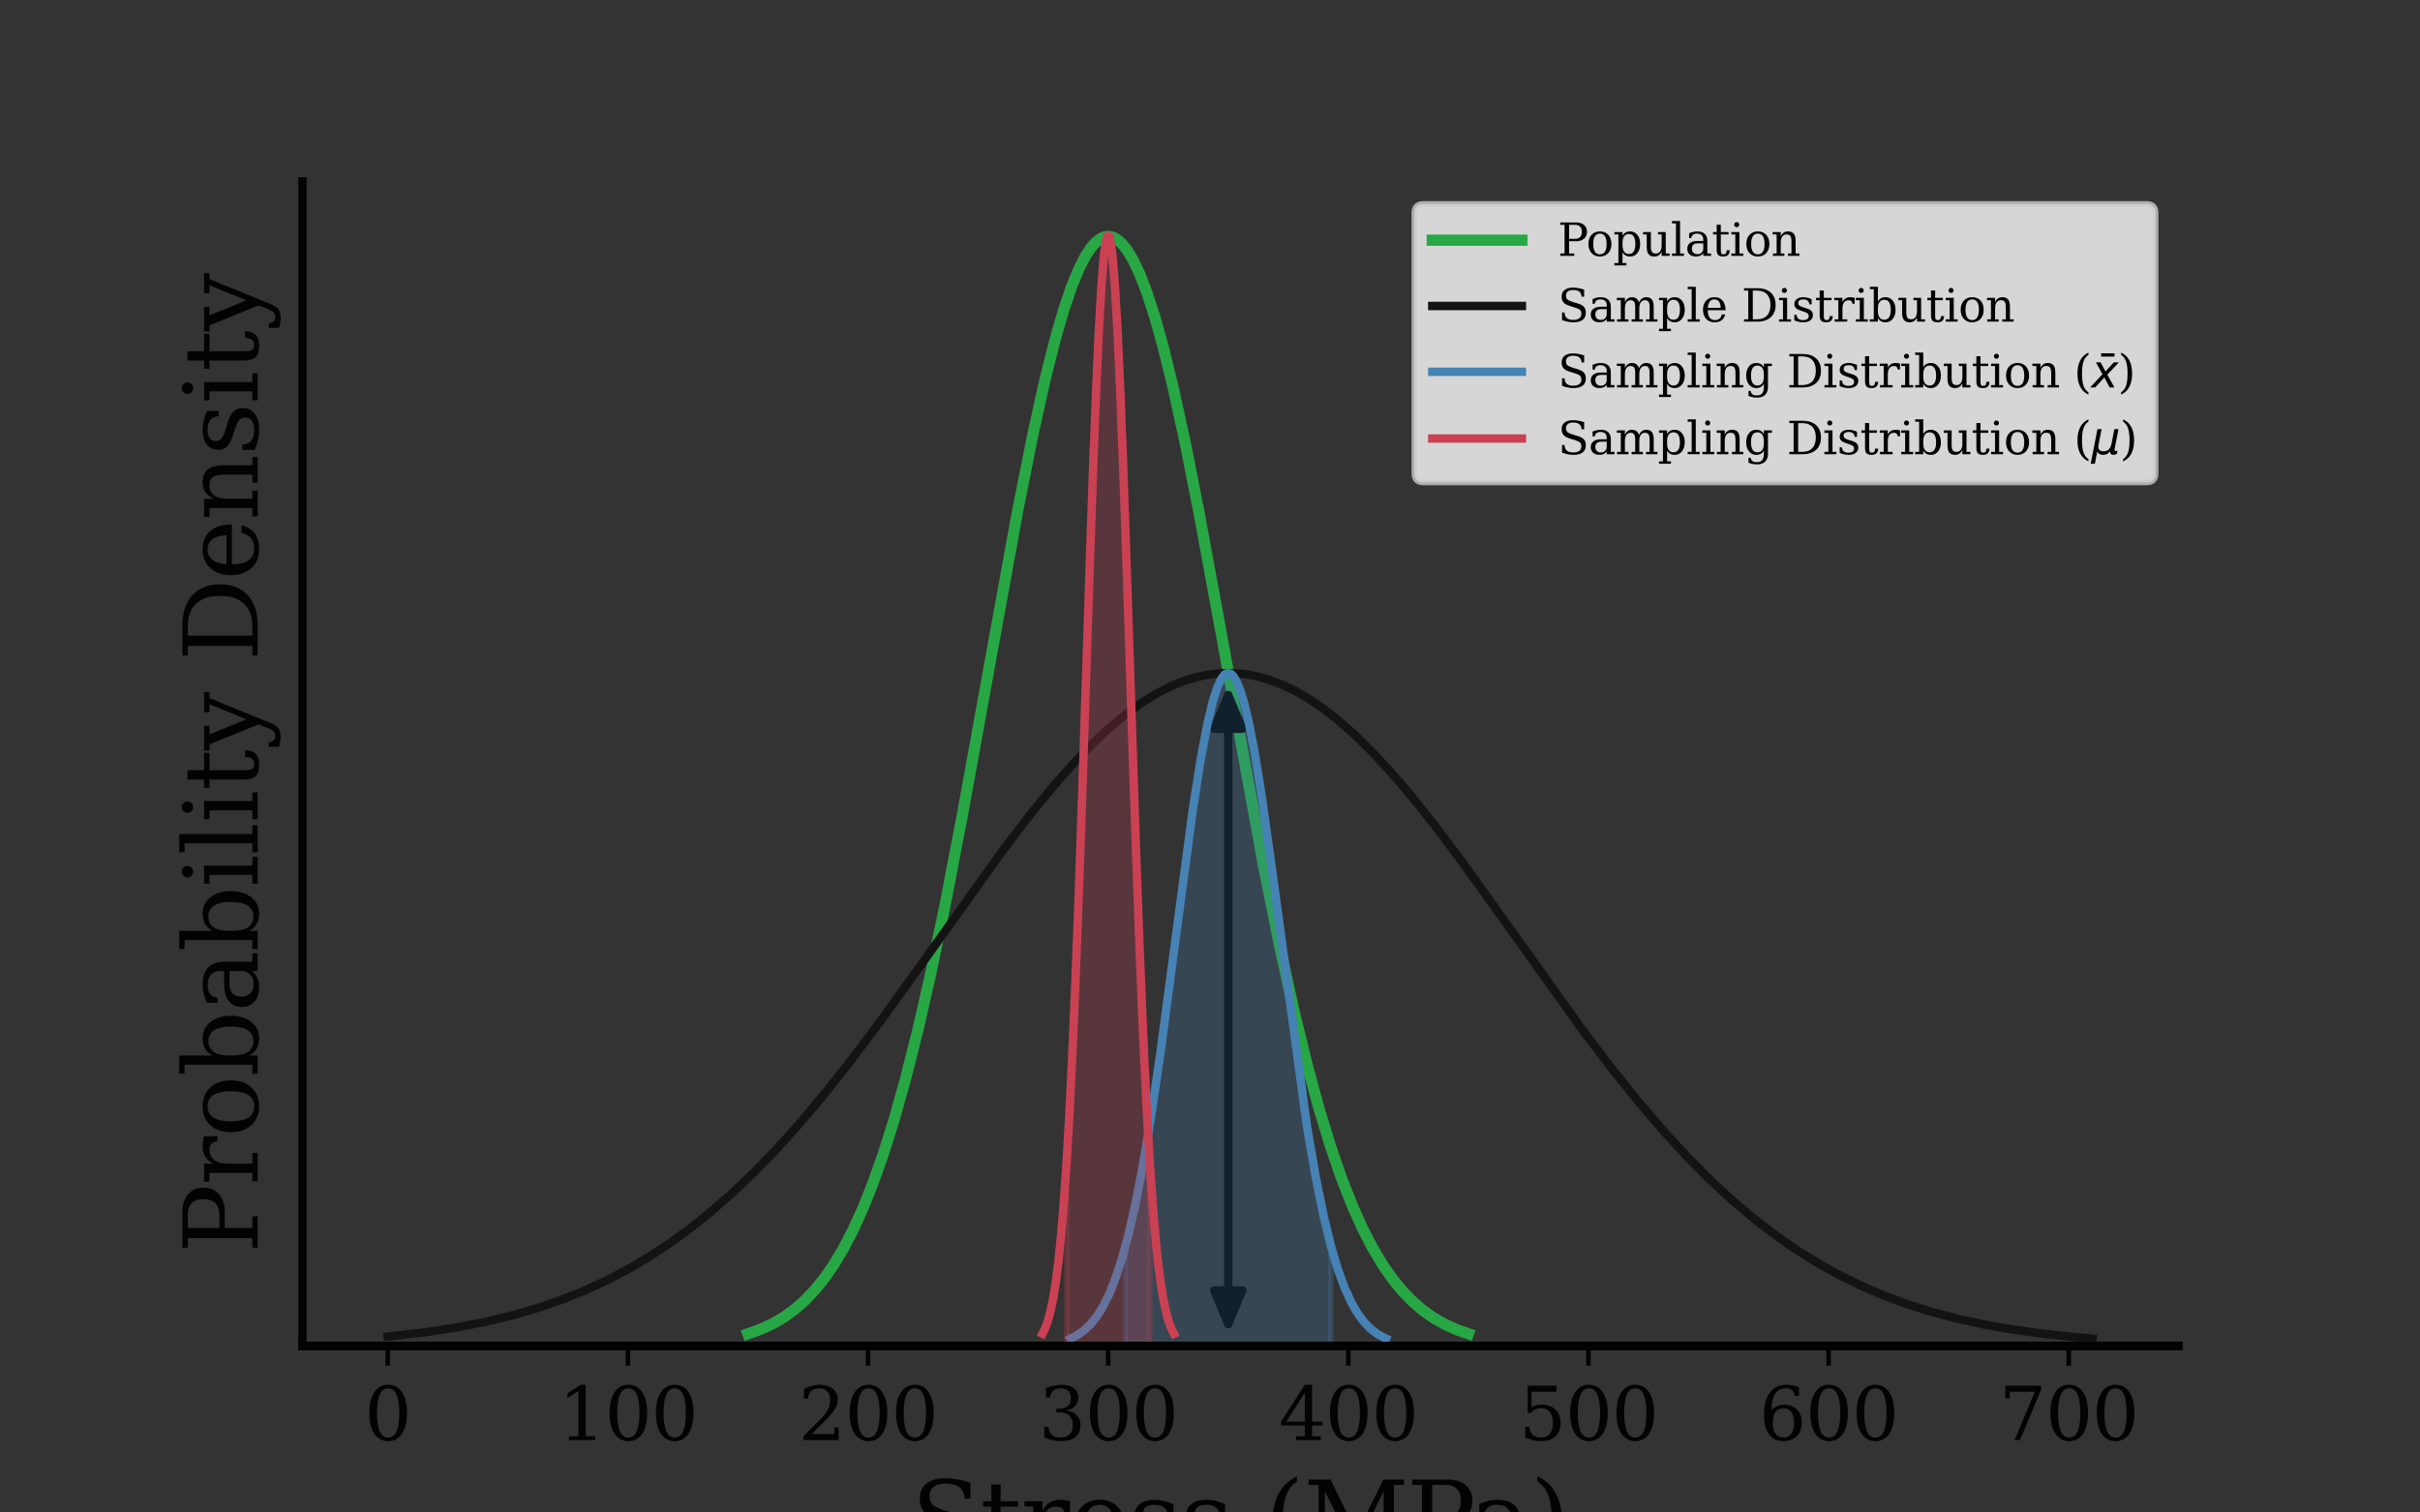 <?xml version="1.0" encoding="utf-8" standalone="no"?>
<!DOCTYPE svg PUBLIC "-//W3C//DTD SVG 1.1//EN"
  "http://www.w3.org/Graphics/SVG/1.1/DTD/svg11.dtd">
<svg xmlns:xlink="http://www.w3.org/1999/xlink" width="432pt" height="270pt" viewBox="0 0 432 270" xmlns="http://www.w3.org/2000/svg" version="1.1">
 <rect x="0" y="0" width="432" height="270" fill="#333333" stroke="none"/>
 <defs>
  <style type="text/css">*{stroke-linejoin: round; stroke-linecap: butt}</style>
 </defs>
 <g id="figure_1">
  <g id="patch_1">
   <path d="M 0 270 
L 432 270 
L 432 0 
L 0 0 
L 0 270 
z
" style="fill: none"/>
  </g>
  <g id="axes_1">
   <g id="patch_2">
    <path d="M 54 240.3 
L 388.8 240.3 
L 388.8 32.4 
L 54 32.4 
L 54 240.3 
z
" style="fill: none"/>
   </g>
   <g id="matplotlib.axis_1">
    <g id="xtick_1">
     <g id="line2d_1">
      <defs>
       <path id="mf14ad9bf0e" d="M 0 0 
L 0 3.5 
" style="stroke: #030303; stroke-width: 0.8"/>
      </defs>
      <g>
       <use xlink:href="#mf14ad9bf0e" x="69.218" y="240.3" style="fill: #030303; stroke: #030303; stroke-width: 0.8"/>
      </g>
     </g>
     <g id="text_1">
      <!-- $\mathdefault{0}$ -->
      <g style="fill: #030303" transform="translate(65.058 257.178) scale(0.13 -0.13)">
       <defs>
        <path id="DejaVuSerif-30" d="M 2034 219 
Q 2513 219 2750 744 
Q 2988 1269 2988 2328 
Q 2988 3391 2750 3916 
Q 2513 4441 2034 4441 
Q 1556 4441 1318 3916 
Q 1081 3391 1081 2328 
Q 1081 1269 1318 744 
Q 1556 219 2034 219 
z
M 2034 -91 
Q 1275 -91 848 546 
Q 422 1184 422 2328 
Q 422 3475 848 4112 
Q 1275 4750 2034 4750 
Q 2797 4750 3222 4112 
Q 3647 3475 3647 2328 
Q 3647 1184 3222 546 
Q 2797 -91 2034 -91 
z
" transform="scale(0.016)"/>
       </defs>
       <use xlink:href="#DejaVuSerif-30" transform="translate(0 0.781)"/>
      </g>
     </g>
    </g>
    <g id="xtick_2">
     <g id="line2d_2">
      <g>
       <use xlink:href="#mf14ad9bf0e" x="112.086" y="240.3" style="fill: #030303; stroke: #030303; stroke-width: 0.8"/>
      </g>
     </g>
     <g id="text_2">
      <!-- $\mathdefault{100}$ -->
      <g style="fill: #030303" transform="translate(99.671 257.178) scale(0.13 -0.13)">
       <defs>
        <path id="DejaVuSerif-31" d="M 909 0 
L 909 331 
L 1722 331 
L 1722 4213 
L 781 3603 
L 781 4013 
L 1919 4750 
L 2350 4750 
L 2350 331 
L 3163 331 
L 3163 0 
L 909 0 
z
" transform="scale(0.016)"/>
       </defs>
       <use xlink:href="#DejaVuSerif-31" transform="translate(0 0.781)"/>
       <use xlink:href="#DejaVuSerif-30" transform="translate(63.623 0.781)"/>
       <use xlink:href="#DejaVuSerif-30" transform="translate(127.246 0.781)"/>
      </g>
     </g>
    </g>
    <g id="xtick_3">
     <g id="line2d_3">
      <g>
       <use xlink:href="#mf14ad9bf0e" x="154.954" y="240.3" style="fill: #030303; stroke: #030303; stroke-width: 0.8"/>
      </g>
     </g>
     <g id="text_3">
      <!-- $\mathdefault{200}$ -->
      <g style="fill: #030303" transform="translate(142.539 257.178) scale(0.13 -0.13)">
       <defs>
        <path id="DejaVuSerif-32" d="M 819 3553 
L 469 3553 
L 469 4384 
Q 803 4563 1142 4656 
Q 1481 4750 1806 4750 
Q 2534 4750 2956 4397 
Q 3378 4044 3378 3438 
Q 3378 2753 2422 1800 
Q 2347 1728 2309 1691 
L 1131 513 
L 3078 513 
L 3078 1088 
L 3444 1088 
L 3444 0 
L 434 0 
L 434 341 
L 1850 1753 
Q 2319 2222 2519 2614 
Q 2719 3006 2719 3438 
Q 2719 3909 2473 4175 
Q 2228 4441 1797 4441 
Q 1350 4441 1106 4219 
Q 863 3997 819 3553 
z
" transform="scale(0.016)"/>
       </defs>
       <use xlink:href="#DejaVuSerif-32" transform="translate(0 0.781)"/>
       <use xlink:href="#DejaVuSerif-30" transform="translate(63.623 0.781)"/>
       <use xlink:href="#DejaVuSerif-30" transform="translate(127.246 0.781)"/>
      </g>
     </g>
    </g>
    <g id="xtick_4">
     <g id="line2d_4">
      <g>
       <use xlink:href="#mf14ad9bf0e" x="197.823" y="240.3" style="fill: #030303; stroke: #030303; stroke-width: 0.8"/>
      </g>
     </g>
     <g id="text_4">
      <!-- $\mathdefault{300}$ -->
      <g style="fill: #030303" transform="translate(185.408 257.178) scale(0.13 -0.13)">
       <defs>
        <path id="DejaVuSerif-33" d="M 622 4469 
Q 988 4606 1323 4678 
Q 1659 4750 1953 4750 
Q 2638 4750 3022 4454 
Q 3406 4159 3406 3634 
Q 3406 3213 3140 2930 
Q 2875 2647 2388 2547 
Q 2963 2466 3280 2130 
Q 3597 1794 3597 1259 
Q 3597 606 3158 257 
Q 2719 -91 1894 -91 
Q 1528 -91 1179 -12 
Q 831 66 488 225 
L 488 1131 
L 838 1131 
Q 869 681 1141 450 
Q 1413 219 1906 219 
Q 2384 219 2661 495 
Q 2938 772 2938 1253 
Q 2938 1803 2653 2086 
Q 2369 2369 1819 2369 
L 1522 2369 
L 1522 2688 
L 1678 2688 
Q 2225 2688 2498 2914 
Q 2772 3141 2772 3597 
Q 2772 4006 2547 4223 
Q 2322 4441 1900 4441 
Q 1478 4441 1245 4241 
Q 1013 4041 972 3647 
L 622 3647 
L 622 4469 
z
" transform="scale(0.016)"/>
       </defs>
       <use xlink:href="#DejaVuSerif-33" transform="translate(0 0.781)"/>
       <use xlink:href="#DejaVuSerif-30" transform="translate(63.623 0.781)"/>
       <use xlink:href="#DejaVuSerif-30" transform="translate(127.246 0.781)"/>
      </g>
     </g>
    </g>
    <g id="xtick_5">
     <g id="line2d_5">
      <g>
       <use xlink:href="#mf14ad9bf0e" x="240.691" y="240.3" style="fill: #030303; stroke: #030303; stroke-width: 0.8"/>
      </g>
     </g>
     <g id="text_5">
      <!-- $\mathdefault{400}$ -->
      <g style="fill: #030303" transform="translate(228.276 257.178) scale(0.13 -0.13)">
       <defs>
        <path id="DejaVuSerif-34" d="M 2234 1581 
L 2234 4063 
L 641 1581 
L 2234 1581 
z
M 3609 0 
L 1484 0 
L 1484 331 
L 2234 331 
L 2234 1247 
L 197 1247 
L 197 1588 
L 2241 4750 
L 2859 4750 
L 2859 1581 
L 3750 1581 
L 3750 1247 
L 2859 1247 
L 2859 331 
L 3609 331 
L 3609 0 
z
" transform="scale(0.016)"/>
       </defs>
       <use xlink:href="#DejaVuSerif-34" transform="translate(0 0.781)"/>
       <use xlink:href="#DejaVuSerif-30" transform="translate(63.623 0.781)"/>
       <use xlink:href="#DejaVuSerif-30" transform="translate(127.246 0.781)"/>
      </g>
     </g>
    </g>
    <g id="xtick_6">
     <g id="line2d_6">
      <g>
       <use xlink:href="#mf14ad9bf0e" x="283.559" y="240.3" style="fill: #030303; stroke: #030303; stroke-width: 0.8"/>
      </g>
     </g>
     <g id="text_6">
      <!-- $\mathdefault{500}$ -->
      <g style="fill: #030303" transform="translate(271.144 257.178) scale(0.13 -0.13)">
       <defs>
        <path id="DejaVuSerif-35" d="M 3219 4666 
L 3219 4153 
L 1081 4153 
L 1081 2816 
Q 1244 2928 1461 2984 
Q 1678 3041 1947 3041 
Q 2703 3041 3140 2622 
Q 3578 2203 3578 1478 
Q 3578 738 3136 323 
Q 2694 -91 1894 -91 
Q 1572 -91 1234 -12 
Q 897 66 544 225 
L 544 1131 
L 897 1131 
Q 925 688 1179 453 
Q 1434 219 1894 219 
Q 2388 219 2653 544 
Q 2919 869 2919 1478 
Q 2919 2084 2655 2407 
Q 2391 2731 1894 2731 
Q 1613 2731 1398 2631 
Q 1184 2531 1019 2322 
L 750 2322 
L 750 4666 
L 3219 4666 
z
" transform="scale(0.016)"/>
       </defs>
       <use xlink:href="#DejaVuSerif-35" transform="translate(0 0.781)"/>
       <use xlink:href="#DejaVuSerif-30" transform="translate(63.623 0.781)"/>
       <use xlink:href="#DejaVuSerif-30" transform="translate(127.246 0.781)"/>
      </g>
     </g>
    </g>
    <g id="xtick_7">
     <g id="line2d_7">
      <g>
       <use xlink:href="#mf14ad9bf0e" x="326.427" y="240.3" style="fill: #030303; stroke: #030303; stroke-width: 0.8"/>
      </g>
     </g>
     <g id="text_7">
      <!-- $\mathdefault{600}$ -->
      <g style="fill: #030303" transform="translate(314.012 257.178) scale(0.13 -0.13)">
       <defs>
        <path id="DejaVuSerif-36" d="M 2094 219 
Q 2534 219 2771 542 
Q 3009 866 3009 1472 
Q 3009 2078 2771 2401 
Q 2534 2725 2094 2725 
Q 1647 2725 1412 2412 
Q 1178 2100 1178 1509 
Q 1178 888 1415 553 
Q 1653 219 2094 219 
z
M 1075 2569 
Q 1288 2803 1556 2918 
Q 1825 3034 2163 3034 
Q 2859 3034 3264 2615 
Q 3669 2197 3669 1472 
Q 3669 763 3233 336 
Q 2797 -91 2069 -91 
Q 1278 -91 853 498 
Q 428 1088 428 2181 
Q 428 3406 931 4078 
Q 1434 4750 2350 4750 
Q 2597 4750 2869 4703 
Q 3141 4656 3425 4563 
L 3425 3794 
L 3072 3794 
Q 3034 4109 2831 4275 
Q 2628 4441 2284 4441 
Q 1678 4441 1381 3981 
Q 1084 3522 1075 2569 
z
" transform="scale(0.016)"/>
       </defs>
       <use xlink:href="#DejaVuSerif-36" transform="translate(0 0.781)"/>
       <use xlink:href="#DejaVuSerif-30" transform="translate(63.623 0.781)"/>
       <use xlink:href="#DejaVuSerif-30" transform="translate(127.246 0.781)"/>
      </g>
     </g>
    </g>
    <g id="xtick_8">
     <g id="line2d_8">
      <g>
       <use xlink:href="#mf14ad9bf0e" x="369.295" y="240.3" style="fill: #030303; stroke: #030303; stroke-width: 0.8"/>
      </g>
     </g>
     <g id="text_8">
      <!-- $\mathdefault{700}$ -->
      <g style="fill: #030303" transform="translate(356.88 257.178) scale(0.13 -0.13)">
       <defs>
        <path id="DejaVuSerif-37" d="M 3609 4347 
L 1784 0 
L 1319 0 
L 3059 4153 
L 903 4153 
L 903 3578 
L 538 3578 
L 538 4666 
L 3609 4666 
L 3609 4347 
z
" transform="scale(0.016)"/>
       </defs>
       <use xlink:href="#DejaVuSerif-37" transform="translate(0 0.781)"/>
       <use xlink:href="#DejaVuSerif-30" transform="translate(63.623 0.781)"/>
       <use xlink:href="#DejaVuSerif-30" transform="translate(127.246 0.781)"/>
      </g>
     </g>
    </g>
    <g id="text_9">
     <!-- Stress (MPa) -->
     <g style="fill: #030303" transform="translate(162.638 277.559) scale(0.18 -0.18)">
      <defs>
       <path id="DejaVuSerif-53" d="M 594 225 
L 594 1288 
L 953 1284 
Q 969 753 1261 498 
Q 1553 244 2150 244 
Q 2706 244 2998 464 
Q 3291 684 3291 1106 
Q 3291 1444 3114 1625 
Q 2938 1806 2369 1978 
L 1753 2163 
Q 1084 2366 811 2669 
Q 538 2972 538 3500 
Q 538 4094 959 4422 
Q 1381 4750 2144 4750 
Q 2469 4750 2856 4679 
Q 3244 4609 3681 4475 
L 3681 3481 
L 3328 3481 
Q 3275 3975 2998 4195 
Q 2722 4416 2156 4416 
Q 1663 4416 1405 4214 
Q 1147 4013 1147 3628 
Q 1147 3294 1340 3103 
Q 1534 2913 2163 2725 
L 2741 2553 
Q 3375 2363 3645 2067 
Q 3916 1772 3916 1275 
Q 3916 597 3481 253 
Q 3047 -91 2188 -91 
Q 1803 -91 1404 -12 
Q 1006 66 594 225 
z
" transform="scale(0.016)"/>
       <path id="DejaVuSerif-74" d="M 691 2988 
L 184 2988 
L 184 3322 
L 691 3322 
L 691 4353 
L 1269 4353 
L 1269 3322 
L 2350 3322 
L 2350 2988 
L 1269 2988 
L 1269 878 
Q 1269 456 1350 337 
Q 1431 219 1650 219 
Q 1875 219 1978 351 
Q 2081 484 2088 781 
L 2522 781 
Q 2497 328 2275 118 
Q 2053 -91 1600 -91 
Q 1103 -91 897 129 
Q 691 350 691 878 
L 691 2988 
z
" transform="scale(0.016)"/>
       <path id="DejaVuSerif-72" d="M 3059 3328 
L 3059 2497 
L 2728 2497 
Q 2713 2744 2591 2866 
Q 2469 2988 2234 2988 
Q 1809 2988 1582 2694 
Q 1356 2400 1356 1850 
L 1356 331 
L 2022 331 
L 2022 0 
L 263 0 
L 263 331 
L 781 331 
L 781 2994 
L 231 2994 
L 231 3322 
L 1356 3322 
L 1356 2731 
Q 1525 3078 1790 3245 
Q 2056 3413 2438 3413 
Q 2578 3413 2733 3391 
Q 2888 3369 3059 3328 
z
" transform="scale(0.016)"/>
       <path id="DejaVuSerif-65" d="M 3469 1600 
L 991 1600 
L 991 1575 
Q 991 903 1244 561 
Q 1497 219 1991 219 
Q 2369 219 2611 417 
Q 2853 616 2950 1006 
L 3413 1006 
Q 3275 459 2904 184 
Q 2534 -91 1931 -91 
Q 1203 -91 761 389 
Q 319 869 319 1663 
Q 319 2450 753 2931 
Q 1188 3413 1894 3413 
Q 2647 3413 3050 2948 
Q 3453 2484 3469 1600 
z
M 2791 1931 
Q 2772 2513 2545 2808 
Q 2319 3103 1894 3103 
Q 1497 3103 1269 2806 
Q 1041 2509 991 1931 
L 2791 1931 
z
" transform="scale(0.016)"/>
       <path id="DejaVuSerif-73" d="M 359 184 
L 359 959 
L 691 959 
Q 703 588 923 403 
Q 1144 219 1575 219 
Q 1963 219 2166 364 
Q 2369 509 2369 788 
Q 2369 1006 2220 1140 
Q 2072 1275 1594 1428 
L 1178 1569 
Q 750 1706 558 1912 
Q 366 2119 366 2438 
Q 366 2894 700 3153 
Q 1034 3413 1625 3413 
Q 1888 3413 2178 3344 
Q 2469 3275 2778 3144 
L 2778 2419 
L 2447 2419 
Q 2434 2741 2221 2922 
Q 2009 3103 1644 3103 
Q 1281 3103 1095 2975 
Q 909 2847 909 2591 
Q 909 2381 1050 2254 
Q 1191 2128 1613 1997 
L 2069 1856 
Q 2541 1709 2748 1489 
Q 2956 1269 2956 922 
Q 2956 450 2595 179 
Q 2234 -91 1600 -91 
Q 1278 -91 972 -22 
Q 666 47 359 184 
z
" transform="scale(0.016)"/>
       <path id="DejaVuSerif-20" transform="scale(0.016)"/>
       <path id="DejaVuSerif-28" d="M 2041 -997 
Q 1281 -656 893 83 
Q 506 822 506 1931 
Q 506 3044 893 3783 
Q 1281 4522 2041 4863 
L 2041 4556 
Q 1559 4225 1350 3623 
Q 1141 3022 1141 1931 
Q 1141 844 1350 242 
Q 1559 -359 2041 -691 
L 2041 -997 
z
" transform="scale(0.016)"/>
       <path id="DejaVuSerif-4d" d="M 353 0 
L 353 331 
L 947 331 
L 947 4331 
L 319 4331 
L 319 4666 
L 1678 4666 
L 3316 1344 
L 4953 4666 
L 6228 4666 
L 6228 4331 
L 5606 4331 
L 5606 331 
L 6203 331 
L 6203 0 
L 4378 0 
L 4378 331 
L 4972 331 
L 4972 3938 
L 3372 684 
L 2931 684 
L 1331 3938 
L 1331 331 
L 1925 331 
L 1925 0 
L 353 0 
z
" transform="scale(0.016)"/>
       <path id="DejaVuSerif-50" d="M 1581 2375 
L 2406 2375 
Q 2872 2375 3115 2626 
Q 3359 2878 3359 3353 
Q 3359 3831 3115 4081 
Q 2872 4331 2406 4331 
L 1581 4331 
L 1581 2375 
z
M 353 0 
L 353 331 
L 947 331 
L 947 4331 
L 353 4331 
L 353 4666 
L 2559 4666 
Q 3259 4666 3668 4311 
Q 4078 3956 4078 3353 
Q 4078 2753 3668 2397 
Q 3259 2041 2559 2041 
L 1581 2041 
L 1581 331 
L 2303 331 
L 2303 0 
L 353 0 
z
" transform="scale(0.016)"/>
       <path id="DejaVuSerif-61" d="M 2547 1044 
L 2547 1747 
L 1806 1747 
Q 1378 1747 1168 1562 
Q 959 1378 959 997 
Q 959 650 1171 447 
Q 1384 244 1747 244 
Q 2106 244 2326 466 
Q 2547 688 2547 1044 
z
M 3122 2075 
L 3122 331 
L 3634 331 
L 3634 0 
L 2547 0 
L 2547 359 
Q 2356 128 2106 18 
Q 1856 -91 1522 -91 
Q 969 -91 644 203 
Q 319 497 319 997 
Q 319 1513 691 1797 
Q 1063 2081 1741 2081 
L 2547 2081 
L 2547 2309 
Q 2547 2688 2317 2895 
Q 2088 3103 1672 3103 
Q 1328 3103 1125 2947 
Q 922 2791 872 2484 
L 575 2484 
L 575 3156 
Q 875 3284 1158 3348 
Q 1441 3413 1709 3413 
Q 2400 3413 2761 3070 
Q 3122 2728 3122 2075 
z
" transform="scale(0.016)"/>
       <path id="DejaVuSerif-29" d="M 453 -997 
L 453 -691 
Q 934 -359 1145 242 
Q 1356 844 1356 1931 
Q 1356 3022 1145 3623 
Q 934 4225 453 4556 
L 453 4863 
Q 1216 4522 1603 3783 
Q 1991 3044 1991 1931 
Q 1991 822 1603 83 
Q 1216 -656 453 -997 
z
" transform="scale(0.016)"/>
      </defs>
      <use xlink:href="#DejaVuSerif-53"/>
      <use xlink:href="#DejaVuSerif-74" x="68.506"/>
      <use xlink:href="#DejaVuSerif-72" x="108.691"/>
      <use xlink:href="#DejaVuSerif-65" x="156.494"/>
      <use xlink:href="#DejaVuSerif-73" x="215.674"/>
      <use xlink:href="#DejaVuSerif-73" x="266.992"/>
      <use xlink:href="#DejaVuSerif-20" x="318.311"/>
      <use xlink:href="#DejaVuSerif-28" x="350.098"/>
      <use xlink:href="#DejaVuSerif-4d" x="389.111"/>
      <use xlink:href="#DejaVuSerif-50" x="491.504"/>
      <use xlink:href="#DejaVuSerif-61" x="554.289"/>
      <use xlink:href="#DejaVuSerif-29" x="613.908"/>
     </g>
    </g>
   </g>
   <g id="matplotlib.axis_2">
    <g id="text_10">
     <!-- Probability Density -->
     <g style="fill: #030303" transform="translate(46.001 223.75) rotate(-90) scale(0.18 -0.18)">
      <defs>
       <path id="DejaVuSerif-6f" d="M 1925 219 
Q 2388 219 2623 584 
Q 2859 950 2859 1663 
Q 2859 2375 2623 2739 
Q 2388 3103 1925 3103 
Q 1463 3103 1227 2739 
Q 991 2375 991 1663 
Q 991 950 1228 584 
Q 1466 219 1925 219 
z
M 1925 -91 
Q 1200 -91 759 389 
Q 319 869 319 1663 
Q 319 2456 758 2934 
Q 1197 3413 1925 3413 
Q 2653 3413 3092 2934 
Q 3531 2456 3531 1663 
Q 3531 869 3092 389 
Q 2653 -91 1925 -91 
z
" transform="scale(0.016)"/>
       <path id="DejaVuSerif-62" d="M 738 331 
L 738 4531 
L 184 4531 
L 184 4863 
L 1313 4863 
L 1313 2803 
Q 1481 3116 1742 3264 
Q 2003 3413 2388 3413 
Q 3000 3413 3387 2928 
Q 3775 2444 3775 1663 
Q 3775 881 3387 395 
Q 3000 -91 2388 -91 
Q 2003 -91 1742 57 
Q 1481 206 1313 519 
L 1313 0 
L 184 0 
L 184 331 
L 738 331 
z
M 1313 1497 
Q 1313 897 1542 583 
Q 1772 269 2209 269 
Q 2650 269 2876 622 
Q 3103 975 3103 1663 
Q 3103 2353 2876 2703 
Q 2650 3053 2209 3053 
Q 1772 3053 1542 2737 
Q 1313 2422 1313 1825 
L 1313 1497 
z
" transform="scale(0.016)"/>
       <path id="DejaVuSerif-69" d="M 622 4353 
Q 622 4497 726 4603 
Q 831 4709 978 4709 
Q 1122 4709 1226 4603 
Q 1331 4497 1331 4353 
Q 1331 4206 1228 4103 
Q 1125 4000 978 4000 
Q 831 4000 726 4103 
Q 622 4206 622 4353 
z
M 1356 331 
L 1900 331 
L 1900 0 
L 231 0 
L 231 331 
L 781 331 
L 781 2988 
L 231 2988 
L 231 3322 
L 1356 3322 
L 1356 331 
z
" transform="scale(0.016)"/>
       <path id="DejaVuSerif-6c" d="M 1313 331 
L 1856 331 
L 1856 0 
L 184 0 
L 184 331 
L 738 331 
L 738 4531 
L 184 4531 
L 184 4863 
L 1313 4863 
L 1313 331 
z
" transform="scale(0.016)"/>
       <path id="DejaVuSerif-79" d="M 1381 -609 
L 1600 -56 
L 359 2988 
L -19 2988 
L -19 3322 
L 1509 3322 
L 1509 2988 
L 978 2988 
L 1913 703 
L 2847 2988 
L 2350 2988 
L 2350 3322 
L 3597 3322 
L 3597 2988 
L 3225 2988 
L 1703 -750 
Q 1547 -1138 1356 -1280 
Q 1166 -1422 819 -1422 
Q 672 -1422 517 -1397 
Q 363 -1372 206 -1325 
L 206 -691 
L 500 -691 
Q 519 -903 608 -995 
Q 697 -1088 884 -1088 
Q 1056 -1088 1161 -992 
Q 1266 -897 1381 -609 
z
" transform="scale(0.016)"/>
       <path id="DejaVuSerif-44" d="M 1581 331 
L 2163 331 
Q 3072 331 3558 850 
Q 4044 1369 4044 2338 
Q 4044 3306 3559 3818 
Q 3075 4331 2163 4331 
L 1581 4331 
L 1581 331 
z
M 353 0 
L 353 331 
L 947 331 
L 947 4331 
L 353 4331 
L 353 4666 
L 2209 4666 
Q 3416 4666 4089 4050 
Q 4763 3434 4763 2338 
Q 4763 1238 4088 619 
Q 3413 0 2209 0 
L 353 0 
z
" transform="scale(0.016)"/>
       <path id="DejaVuSerif-6e" d="M 263 0 
L 263 331 
L 781 331 
L 781 2988 
L 231 2988 
L 231 3322 
L 1356 3322 
L 1356 2731 
Q 1516 3069 1770 3241 
Q 2025 3413 2363 3413 
Q 2913 3413 3172 3097 
Q 3431 2781 3431 2113 
L 3431 331 
L 3944 331 
L 3944 0 
L 2356 0 
L 2356 331 
L 2853 331 
L 2853 1931 
Q 2853 2541 2703 2767 
Q 2553 2994 2175 2994 
Q 1775 2994 1565 2701 
Q 1356 2409 1356 1850 
L 1356 331 
L 1856 331 
L 1856 0 
L 263 0 
z
" transform="scale(0.016)"/>
      </defs>
      <use xlink:href="#DejaVuSerif-50"/>
      <use xlink:href="#DejaVuSerif-72" x="67.285"/>
      <use xlink:href="#DejaVuSerif-6f" x="115.088"/>
      <use xlink:href="#DejaVuSerif-62" x="175.293"/>
      <use xlink:href="#DejaVuSerif-61" x="239.307"/>
      <use xlink:href="#DejaVuSerif-62" x="298.926"/>
      <use xlink:href="#DejaVuSerif-69" x="362.939"/>
      <use xlink:href="#DejaVuSerif-6c" x="394.922"/>
      <use xlink:href="#DejaVuSerif-69" x="426.904"/>
      <use xlink:href="#DejaVuSerif-74" x="458.887"/>
      <use xlink:href="#DejaVuSerif-79" x="499.072"/>
      <use xlink:href="#DejaVuSerif-20" x="555.566"/>
      <use xlink:href="#DejaVuSerif-44" x="587.354"/>
      <use xlink:href="#DejaVuSerif-65" x="667.529"/>
      <use xlink:href="#DejaVuSerif-6e" x="726.709"/>
      <use xlink:href="#DejaVuSerif-73" x="791.113"/>
      <use xlink:href="#DejaVuSerif-69" x="842.432"/>
      <use xlink:href="#DejaVuSerif-74" x="874.414"/>
      <use xlink:href="#DejaVuSerif-79" x="914.6"/>
     </g>
    </g>
   </g>
   <g id="line2d_9">
    <path d="M 133.52 238.099 
L 135.838 237.274 
L 138.026 236.256 
L 139.957 235.121 
L 141.888 233.722 
L 143.69 232.137 
L 145.493 230.241 
L 147.166 228.165 
L 148.84 225.751 
L 150.513 222.962 
L 152.315 219.5 
L 154.118 215.522 
L 155.92 210.992 
L 157.722 205.877 
L 159.653 199.723 
L 161.713 192.371 
L 163.901 183.671 
L 166.219 173.496 
L 168.793 161.125 
L 171.754 145.742 
L 175.874 123.029 
L 181.667 91.183 
L 184.37 77.611 
L 186.558 67.746 
L 188.361 60.586 
L 189.905 55.258 
L 191.322 51.1 
L 192.609 47.969 
L 193.767 45.708 
L 194.797 44.158 
L 195.698 43.165 
L 196.471 42.588 
L 197.243 42.267 
L 198.016 42.202 
L 198.788 42.395 
L 199.56 42.844 
L 200.333 43.548 
L 201.234 44.688 
L 202.264 46.402 
L 203.422 48.841 
L 204.71 52.162 
L 206.126 56.515 
L 207.671 62.039 
L 209.473 69.4 
L 211.533 78.844 
L 213.979 91.183 
L 217.326 109.348 
L 225.565 154.57 
L 228.397 168.674 
L 230.971 180.387 
L 233.289 189.907 
L 235.477 197.961 
L 237.537 204.703 
L 239.468 210.297 
L 241.399 215.217 
L 243.201 219.233 
L 245.003 222.731 
L 246.805 225.751 
L 248.608 228.337 
L 250.41 230.532 
L 252.212 232.381 
L 254.015 233.925 
L 255.946 235.287 
L 258.005 236.454 
L 260.194 237.428 
L 262.125 238.099 
L 262.125 238.099 
" clip-path="url(#pd8b28be15a)" style="fill: none; stroke: #28a745; stroke-width: 2; stroke-linecap: square"/>
   </g>
   <g id="patch_3">
    <path d="M 54 240.3 
L 54 32.4 
" style="fill: none; stroke: #030303; stroke-width: 1.5; stroke-linejoin: miter; stroke-linecap: square"/>
   </g>
   <g id="patch_4">
    <path d="M 54 240.3 
L 388.8 240.3 
" style="fill: none; stroke: #030303; stroke-width: 1.5; stroke-linejoin: miter; stroke-linecap: square"/>
   </g>
  </g>
  <g id="axes_2">
   <g id="patch_5">
    <path d="M 219.257 236.352 
Q 219.257 180.223 219.257 124.094 
" clip-path="url(#pd8b28be15a)" style="fill: none; stroke: #000000; stroke-width: 1.5; stroke-linecap: round"/>
    <path d="M 221.757 230.352 
L 219.257 236.352 
L 216.757 230.352 
z
" clip-path="url(#pd8b28be15a)" style="stroke: #000000; stroke-width: 1.5; stroke-linecap: round"/>
    <path d="M 216.757 130.094 
L 219.257 124.094 
L 221.757 130.094 
z
" clip-path="url(#pd8b28be15a)" style="stroke: #000000; stroke-width: 1.5; stroke-linecap: round"/>
   </g>
   <g id="matplotlib.axis_3"/>
   <g id="line2d_10">
    <path d="M 69.218 238.592 
L 75.616 237.864 
L 81.405 236.986 
L 86.584 235.981 
L 91.459 234.81 
L 96.029 233.481 
L 100.294 232.012 
L 104.255 230.426 
L 108.216 228.606 
L 112.176 226.532 
L 115.832 224.378 
L 119.488 221.978 
L 123.144 219.323 
L 126.8 216.405 
L 130.457 213.218 
L 134.417 209.46 
L 138.378 205.388 
L 142.643 200.663 
L 146.909 195.607 
L 151.783 189.464 
L 157.267 182.166 
L 164.275 172.428 
L 178.899 151.972 
L 183.773 145.581 
L 188.039 140.35 
L 191.695 136.208 
L 195.046 132.739 
L 198.093 129.893 
L 200.835 127.605 
L 203.577 125.596 
L 206.319 123.883 
L 208.756 122.62 
L 211.194 121.609 
L 213.631 120.859 
L 215.764 120.419 
L 217.896 120.184 
L 220.029 120.156 
L 222.162 120.334 
L 224.294 120.717 
L 226.427 121.304 
L 228.864 122.22 
L 231.302 123.392 
L 233.739 124.811 
L 236.176 126.469 
L 238.918 128.606 
L 241.66 131.014 
L 244.707 133.984 
L 248.058 137.574 
L 251.714 141.831 
L 255.98 147.17 
L 260.855 153.652 
L 267.557 162.976 
L 282.181 183.436 
L 287.665 190.671 
L 292.54 196.743 
L 297.11 202.072 
L 301.375 206.696 
L 305.336 210.67 
L 309.297 214.329 
L 313.257 217.671 
L 316.914 220.477 
L 320.57 223.023 
L 324.226 225.317 
L 328.186 227.533 
L 332.147 229.486 
L 336.108 231.194 
L 340.373 232.783 
L 344.638 234.138 
L 349.208 235.357 
L 354.083 236.427 
L 359.262 237.34 
L 365.051 238.135 
L 371.449 238.79 
L 373.582 238.965 
L 373.582 238.965 
" clip-path="url(#pd8b28be15a)" style="fill: none; stroke: #131313; stroke-width: 1.5; stroke-linecap: square"/>
   </g>
   <g id="patch_6">
    <path d="M 54 240.3 
L 388.8 240.3 
" style="fill: none; stroke: #030303; stroke-width: 1.5; stroke-linejoin: miter; stroke-linecap: square"/>
   </g>
  </g>
  <g id="axes_3">
   <g id="PolyCollection_1">
    <defs>
     <path id="m1419e53174" d="M 200.896 -29.7 
L 200.896 -47.477 
L 200.952 -47.686 
L 201.009 -47.898 
L 201.065 -48.111 
L 201.121 -48.326 
L 201.178 -48.543 
L 201.234 -48.762 
L 201.291 -48.982 
L 201.347 -49.205 
L 201.403 -49.429 
L 201.46 -49.655 
L 201.516 -49.883 
L 201.573 -50.113 
L 201.629 -50.345 
L 201.685 -50.579 
L 201.742 -50.814 
L 201.798 -51.052 
L 201.855 -51.291 
L 201.911 -51.532 
L 201.968 -51.775 
L 202.024 -52.02 
L 202.08 -52.267 
L 202.137 -52.516 
L 202.193 -52.767 
L 202.25 -53.019 
L 202.306 -53.274 
L 202.362 -53.531 
L 202.419 -53.789 
L 202.475 -54.049 
L 202.532 -54.312 
L 202.588 -54.576 
L 202.644 -54.842 
L 202.701 -55.11 
L 202.757 -55.38 
L 202.814 -55.652 
L 202.87 -55.926 
L 202.926 -56.201 
L 202.983 -56.479 
L 203.039 -56.759 
L 203.096 -57.04 
L 203.152 -57.324 
L 203.209 -57.609 
L 203.265 -57.897 
L 203.321 -58.186 
L 203.378 -58.477 
L 203.434 -58.771 
L 203.491 -59.066 
L 203.547 -59.363 
L 203.603 -59.662 
L 203.66 -59.962 
L 203.716 -60.265 
L 203.773 -60.57 
L 203.829 -60.877 
L 203.885 -61.185 
L 203.942 -61.496 
L 203.998 -61.808 
L 204.055 -62.122 
L 204.111 -62.438 
L 204.167 -62.756 
L 204.224 -63.076 
L 204.28 -63.398 
L 204.337 -63.722 
L 204.393 -64.047 
L 204.449 -64.375 
L 204.506 -64.704 
L 204.562 -65.035 
L 204.619 -65.368 
L 204.675 -65.703 
L 204.732 -66.039 
L 204.788 -66.378 
L 204.844 -66.718 
L 204.901 -67.06 
L 204.957 -67.404 
L 205.014 -67.75 
L 205.07 -68.097 
L 205.126 -68.446 
L 205.183 -68.797 
L 205.239 -69.15 
L 205.296 -69.505 
L 205.352 -69.861 
L 205.408 -70.219 
L 205.465 -70.579 
L 205.521 -70.94 
L 205.578 -71.303 
L 205.634 -71.668 
L 205.69 -72.034 
L 205.747 -72.402 
L 205.803 -72.772 
L 205.86 -73.143 
L 205.916 -73.516 
L 205.973 -73.891 
L 206.029 -74.267 
L 206.085 -74.645 
L 206.142 -75.024 
L 206.198 -75.405 
L 206.255 -75.788 
L 206.311 -76.172 
L 206.367 -76.557 
L 206.424 -76.944 
L 206.48 -77.332 
L 206.537 -77.722 
L 206.593 -78.114 
L 206.649 -78.507 
L 206.706 -78.901 
L 206.762 -79.296 
L 206.819 -79.693 
L 206.875 -80.092 
L 206.931 -80.491 
L 206.988 -80.892 
L 207.044 -81.294 
L 207.101 -81.698 
L 207.157 -82.103 
L 207.213 -82.509 
L 207.27 -82.916 
L 207.326 -83.325 
L 207.383 -83.735 
L 207.439 -84.145 
L 207.496 -84.557 
L 207.552 -84.971 
L 207.608 -85.385 
L 207.665 -85.8 
L 207.721 -86.217 
L 207.778 -86.634 
L 207.834 -87.052 
L 207.89 -87.472 
L 207.947 -87.892 
L 208.003 -88.314 
L 208.06 -88.736 
L 208.116 -89.159 
L 208.172 -89.583 
L 208.229 -90.008 
L 208.285 -90.434 
L 208.342 -90.86 
L 208.398 -91.287 
L 208.454 -91.715 
L 208.511 -92.144 
L 208.567 -92.574 
L 208.624 -93.004 
L 208.68 -93.434 
L 208.737 -93.866 
L 208.793 -94.298 
L 208.849 -94.73 
L 208.906 -95.163 
L 208.962 -95.597 
L 209.019 -96.031 
L 209.075 -96.465 
L 209.131 -96.9 
L 209.188 -97.336 
L 209.244 -97.771 
L 209.301 -98.207 
L 209.357 -98.644 
L 209.413 -99.08 
L 209.47 -99.517 
L 209.526 -99.954 
L 209.583 -100.391 
L 209.639 -100.829 
L 209.695 -101.266 
L 209.752 -101.704 
L 209.808 -102.142 
L 209.865 -102.579 
L 209.921 -103.017 
L 209.977 -103.455 
L 210.034 -103.892 
L 210.09 -104.33 
L 210.147 -104.767 
L 210.203 -105.204 
L 210.26 -105.642 
L 210.316 -106.078 
L 210.372 -106.515 
L 210.429 -106.951 
L 210.485 -107.387 
L 210.542 -107.823 
L 210.598 -108.258 
L 210.654 -108.693 
L 210.711 -109.127 
L 210.767 -109.561 
L 210.824 -109.994 
L 210.88 -110.427 
L 210.936 -110.859 
L 210.993 -111.29 
L 211.049 -111.721 
L 211.106 -112.151 
L 211.162 -112.581 
L 211.218 -113.009 
L 211.275 -113.437 
L 211.331 -113.864 
L 211.388 -114.29 
L 211.444 -114.715 
L 211.5 -115.14 
L 211.557 -115.563 
L 211.613 -115.985 
L 211.67 -116.406 
L 211.726 -116.827 
L 211.783 -117.246 
L 211.839 -117.663 
L 211.895 -118.08 
L 211.952 -118.496 
L 212.008 -118.91 
L 212.065 -119.323 
L 212.121 -119.734 
L 212.177 -120.144 
L 212.234 -120.553 
L 212.29 -120.96 
L 212.347 -121.366 
L 212.403 -121.77 
L 212.459 -122.173 
L 212.516 -122.574 
L 212.572 -122.974 
L 212.629 -123.372 
L 212.685 -123.768 
L 212.741 -124.162 
L 212.798 -124.555 
L 212.854 -124.946 
L 212.911 -125.335 
L 212.967 -125.722 
L 213.024 -126.107 
L 213.08 -126.49 
L 213.136 -126.872 
L 213.193 -127.251 
L 213.249 -127.628 
L 213.306 -128.003 
L 213.362 -128.377 
L 213.418 -128.747 
L 213.475 -129.116 
L 213.531 -129.483 
L 213.588 -129.847 
L 213.644 -130.209 
L 213.7 -130.568 
L 213.757 -130.925 
L 213.813 -131.28 
L 213.87 -131.633 
L 213.926 -131.983 
L 213.982 -132.33 
L 214.039 -132.675 
L 214.095 -133.017 
L 214.152 -133.357 
L 214.208 -133.694 
L 214.264 -134.028 
L 214.321 -134.36 
L 214.377 -134.689 
L 214.434 -135.015 
L 214.49 -135.339 
L 214.547 -135.659 
L 214.603 -135.977 
L 214.659 -136.292 
L 214.716 -136.604 
L 214.772 -136.912 
L 214.829 -137.218 
L 214.885 -137.521 
L 214.941 -137.821 
L 214.998 -138.118 
L 215.054 -138.412 
L 215.111 -138.702 
L 215.167 -138.99 
L 215.223 -139.274 
L 215.28 -139.555 
L 215.336 -139.833 
L 215.393 -140.107 
L 215.449 -140.378 
L 215.505 -140.646 
L 215.562 -140.911 
L 215.618 -141.172 
L 215.675 -141.429 
L 215.731 -141.684 
L 215.788 -141.934 
L 215.844 -142.181 
L 215.9 -142.425 
L 215.957 -142.665 
L 216.013 -142.902 
L 216.07 -143.135 
L 216.126 -143.364 
L 216.182 -143.59 
L 216.239 -143.812 
L 216.295 -144.03 
L 216.352 -144.245 
L 216.408 -144.456 
L 216.464 -144.663 
L 216.521 -144.867 
L 216.577 -145.066 
L 216.634 -145.262 
L 216.69 -145.454 
L 216.746 -145.642 
L 216.803 -145.826 
L 216.859 -146.006 
L 216.916 -146.183 
L 216.972 -146.355 
L 217.028 -146.524 
L 217.085 -146.688 
L 217.141 -146.848 
L 217.198 -147.005 
L 217.254 -147.157 
L 217.311 -147.306 
L 217.367 -147.45 
L 217.423 -147.59 
L 217.48 -147.726 
L 217.536 -147.859 
L 217.593 -147.986 
L 217.649 -148.11 
L 217.705 -148.23 
L 217.762 -148.345 
L 217.818 -148.457 
L 217.875 -148.564 
L 217.931 -148.667 
L 217.987 -148.766 
L 218.044 -148.86 
L 218.1 -148.95 
L 218.157 -149.036 
L 218.213 -149.118 
L 218.269 -149.196 
L 218.326 -149.269 
L 218.382 -149.338 
L 218.439 -149.403 
L 218.495 -149.463 
L 218.551 -149.52 
L 218.608 -149.571 
L 218.664 -149.619 
L 218.721 -149.662 
L 218.777 -149.701 
L 218.834 -149.736 
L 218.89 -149.766 
L 218.946 -149.792 
L 219.003 -149.814 
L 219.059 -149.831 
L 219.116 -149.844 
L 219.172 -149.853 
L 219.228 -149.857 
L 219.285 -149.857 
L 219.341 -149.853 
L 219.398 -149.844 
L 219.454 -149.831 
L 219.51 -149.814 
L 219.567 -149.792 
L 219.623 -149.766 
L 219.68 -149.736 
L 219.736 -149.701 
L 219.792 -149.662 
L 219.849 -149.619 
L 219.905 -149.571 
L 219.962 -149.52 
L 220.018 -149.463 
L 220.075 -149.403 
L 220.131 -149.338 
L 220.187 -149.269 
L 220.244 -149.196 
L 220.3 -149.118 
L 220.357 -149.036 
L 220.413 -148.95 
L 220.469 -148.86 
L 220.526 -148.766 
L 220.582 -148.667 
L 220.639 -148.564 
L 220.695 -148.457 
L 220.751 -148.345 
L 220.808 -148.23 
L 220.864 -148.11 
L 220.921 -147.986 
L 220.977 -147.859 
L 221.033 -147.726 
L 221.09 -147.59 
L 221.146 -147.45 
L 221.203 -147.306 
L 221.259 -147.157 
L 221.315 -147.005 
L 221.372 -146.848 
L 221.428 -146.688 
L 221.485 -146.524 
L 221.541 -146.355 
L 221.598 -146.183 
L 221.654 -146.006 
L 221.71 -145.826 
L 221.767 -145.642 
L 221.823 -145.454 
L 221.88 -145.262 
L 221.936 -145.066 
L 221.992 -144.867 
L 222.049 -144.663 
L 222.105 -144.456 
L 222.162 -144.245 
L 222.218 -144.03 
L 222.274 -143.812 
L 222.331 -143.59 
L 222.387 -143.364 
L 222.444 -143.135 
L 222.5 -142.902 
L 222.556 -142.665 
L 222.613 -142.425 
L 222.669 -142.181 
L 222.726 -141.934 
L 222.782 -141.684 
L 222.839 -141.429 
L 222.895 -141.172 
L 222.951 -140.911 
L 223.008 -140.646 
L 223.064 -140.378 
L 223.121 -140.107 
L 223.177 -139.833 
L 223.233 -139.555 
L 223.29 -139.274 
L 223.346 -138.99 
L 223.403 -138.702 
L 223.459 -138.412 
L 223.515 -138.118 
L 223.572 -137.821 
L 223.628 -137.521 
L 223.685 -137.218 
L 223.741 -136.912 
L 223.797 -136.604 
L 223.854 -136.292 
L 223.91 -135.977 
L 223.967 -135.659 
L 224.023 -135.339 
L 224.079 -135.015 
L 224.136 -134.689 
L 224.192 -134.36 
L 224.249 -134.028 
L 224.305 -133.694 
L 224.362 -133.357 
L 224.418 -133.017 
L 224.474 -132.675 
L 224.531 -132.33 
L 224.587 -131.983 
L 224.644 -131.633 
L 224.7 -131.28 
L 224.756 -130.925 
L 224.813 -130.568 
L 224.869 -130.209 
L 224.926 -129.847 
L 224.982 -129.483 
L 225.038 -129.116 
L 225.095 -128.747 
L 225.151 -128.377 
L 225.208 -128.003 
L 225.264 -127.628 
L 225.32 -127.251 
L 225.377 -126.872 
L 225.433 -126.49 
L 225.49 -126.107 
L 225.546 -125.722 
L 225.602 -125.335 
L 225.659 -124.946 
L 225.715 -124.555 
L 225.772 -124.162 
L 225.828 -123.768 
L 225.885 -123.372 
L 225.941 -122.974 
L 225.997 -122.574 
L 226.054 -122.173 
L 226.11 -121.77 
L 226.167 -121.366 
L 226.223 -120.96 
L 226.279 -120.553 
L 226.336 -120.144 
L 226.392 -119.734 
L 226.449 -119.323 
L 226.505 -118.91 
L 226.561 -118.496 
L 226.618 -118.08 
L 226.674 -117.663 
L 226.731 -117.246 
L 226.787 -116.827 
L 226.843 -116.406 
L 226.9 -115.985 
L 226.956 -115.563 
L 227.013 -115.14 
L 227.069 -114.715 
L 227.126 -114.29 
L 227.182 -113.864 
L 227.238 -113.437 
L 227.295 -113.009 
L 227.351 -112.581 
L 227.408 -112.151 
L 227.464 -111.721 
L 227.52 -111.29 
L 227.577 -110.859 
L 227.633 -110.427 
L 227.69 -109.994 
L 227.746 -109.561 
L 227.802 -109.127 
L 227.859 -108.693 
L 227.915 -108.258 
L 227.972 -107.823 
L 228.028 -107.387 
L 228.084 -106.951 
L 228.141 -106.515 
L 228.197 -106.078 
L 228.254 -105.642 
L 228.31 -105.204 
L 228.366 -104.767 
L 228.423 -104.33 
L 228.479 -103.892 
L 228.536 -103.455 
L 228.592 -103.017 
L 228.649 -102.579 
L 228.705 -102.142 
L 228.761 -101.704 
L 228.818 -101.266 
L 228.874 -100.829 
L 228.931 -100.391 
L 228.987 -99.954 
L 229.043 -99.517 
L 229.1 -99.08 
L 229.156 -98.644 
L 229.213 -98.207 
L 229.269 -97.771 
L 229.325 -97.336 
L 229.382 -96.9 
L 229.438 -96.465 
L 229.495 -96.031 
L 229.551 -95.597 
L 229.607 -95.163 
L 229.664 -94.73 
L 229.72 -94.298 
L 229.777 -93.866 
L 229.833 -93.434 
L 229.89 -93.004 
L 229.946 -92.574 
L 230.002 -92.144 
L 230.059 -91.715 
L 230.115 -91.287 
L 230.172 -90.86 
L 230.228 -90.434 
L 230.284 -90.008 
L 230.341 -89.583 
L 230.397 -89.159 
L 230.454 -88.736 
L 230.51 -88.314 
L 230.566 -87.892 
L 230.623 -87.472 
L 230.679 -87.052 
L 230.736 -86.634 
L 230.792 -86.217 
L 230.848 -85.8 
L 230.905 -85.385 
L 230.961 -84.971 
L 231.018 -84.557 
L 231.074 -84.145 
L 231.13 -83.735 
L 231.187 -83.325 
L 231.243 -82.916 
L 231.3 -82.509 
L 231.356 -82.103 
L 231.413 -81.698 
L 231.469 -81.294 
L 231.525 -80.892 
L 231.582 -80.491 
L 231.638 -80.092 
L 231.695 -79.693 
L 231.751 -79.296 
L 231.807 -78.901 
L 231.864 -78.507 
L 231.92 -78.114 
L 231.977 -77.722 
L 232.033 -77.332 
L 232.089 -76.944 
L 232.146 -76.557 
L 232.202 -76.172 
L 232.259 -75.788 
L 232.315 -75.405 
L 232.371 -75.024 
L 232.428 -74.645 
L 232.484 -74.267 
L 232.541 -73.891 
L 232.597 -73.516 
L 232.653 -73.143 
L 232.71 -72.772 
L 232.766 -72.402 
L 232.823 -72.034 
L 232.879 -71.668 
L 232.936 -71.303 
L 232.992 -70.94 
L 233.048 -70.579 
L 233.105 -70.219 
L 233.161 -69.861 
L 233.218 -69.505 
L 233.274 -69.15 
L 233.33 -68.797 
L 233.387 -68.446 
L 233.443 -68.097 
L 233.5 -67.75 
L 233.556 -67.404 
L 233.612 -67.06 
L 233.669 -66.718 
L 233.725 -66.378 
L 233.782 -66.039 
L 233.838 -65.703 
L 233.894 -65.368 
L 233.951 -65.035 
L 234.007 -64.704 
L 234.064 -64.375 
L 234.12 -64.047 
L 234.177 -63.722 
L 234.233 -63.398 
L 234.289 -63.076 
L 234.346 -62.756 
L 234.402 -62.438 
L 234.459 -62.122 
L 234.515 -61.808 
L 234.571 -61.496 
L 234.628 -61.185 
L 234.684 -60.877 
L 234.741 -60.57 
L 234.797 -60.265 
L 234.853 -59.962 
L 234.91 -59.662 
L 234.966 -59.363 
L 235.023 -59.066 
L 235.079 -58.771 
L 235.135 -58.477 
L 235.192 -58.186 
L 235.248 -57.897 
L 235.305 -57.609 
L 235.361 -57.324 
L 235.417 -57.04 
L 235.474 -56.759 
L 235.53 -56.479 
L 235.587 -56.201 
L 235.643 -55.926 
L 235.7 -55.652 
L 235.756 -55.38 
L 235.812 -55.11 
L 235.869 -54.842 
L 235.925 -54.576 
L 235.982 -54.312 
L 236.038 -54.049 
L 236.094 -53.789 
L 236.151 -53.531 
L 236.207 -53.274 
L 236.264 -53.019 
L 236.32 -52.767 
L 236.376 -52.516 
L 236.433 -52.267 
L 236.489 -52.02 
L 236.546 -51.775 
L 236.602 -51.532 
L 236.658 -51.291 
L 236.715 -51.052 
L 236.771 -50.814 
L 236.828 -50.579 
L 236.884 -50.345 
L 236.941 -50.113 
L 236.997 -49.883 
L 237.053 -49.655 
L 237.11 -49.429 
L 237.166 -49.205 
L 237.223 -48.982 
L 237.279 -48.762 
L 237.335 -48.543 
L 237.392 -48.326 
L 237.448 -48.111 
L 237.505 -47.898 
L 237.561 -47.686 
L 237.617 -47.477 
L 237.617 -29.7 
L 237.617 -29.7 
L 237.561 -29.7 
L 237.505 -29.7 
L 237.448 -29.7 
L 237.392 -29.7 
L 237.335 -29.7 
L 237.279 -29.7 
L 237.223 -29.7 
L 237.166 -29.7 
L 237.11 -29.7 
L 237.053 -29.7 
L 236.997 -29.7 
L 236.941 -29.7 
L 236.884 -29.7 
L 236.828 -29.7 
L 236.771 -29.7 
L 236.715 -29.7 
L 236.658 -29.7 
L 236.602 -29.7 
L 236.546 -29.7 
L 236.489 -29.7 
L 236.433 -29.7 
L 236.376 -29.7 
L 236.32 -29.7 
L 236.264 -29.7 
L 236.207 -29.7 
L 236.151 -29.7 
L 236.094 -29.7 
L 236.038 -29.7 
L 235.982 -29.7 
L 235.925 -29.7 
L 235.869 -29.7 
L 235.812 -29.7 
L 235.756 -29.7 
L 235.7 -29.7 
L 235.643 -29.7 
L 235.587 -29.7 
L 235.53 -29.7 
L 235.474 -29.7 
L 235.417 -29.7 
L 235.361 -29.7 
L 235.305 -29.7 
L 235.248 -29.7 
L 235.192 -29.7 
L 235.135 -29.7 
L 235.079 -29.7 
L 235.023 -29.7 
L 234.966 -29.7 
L 234.91 -29.7 
L 234.853 -29.7 
L 234.797 -29.7 
L 234.741 -29.7 
L 234.684 -29.7 
L 234.628 -29.7 
L 234.571 -29.7 
L 234.515 -29.7 
L 234.459 -29.7 
L 234.402 -29.7 
L 234.346 -29.7 
L 234.289 -29.7 
L 234.233 -29.7 
L 234.177 -29.7 
L 234.12 -29.7 
L 234.064 -29.7 
L 234.007 -29.7 
L 233.951 -29.7 
L 233.894 -29.7 
L 233.838 -29.7 
L 233.782 -29.7 
L 233.725 -29.7 
L 233.669 -29.7 
L 233.612 -29.7 
L 233.556 -29.7 
L 233.5 -29.7 
L 233.443 -29.7 
L 233.387 -29.7 
L 233.33 -29.7 
L 233.274 -29.7 
L 233.218 -29.7 
L 233.161 -29.7 
L 233.105 -29.7 
L 233.048 -29.7 
L 232.992 -29.7 
L 232.936 -29.7 
L 232.879 -29.7 
L 232.823 -29.7 
L 232.766 -29.7 
L 232.71 -29.7 
L 232.653 -29.7 
L 232.597 -29.7 
L 232.541 -29.7 
L 232.484 -29.7 
L 232.428 -29.7 
L 232.371 -29.7 
L 232.315 -29.7 
L 232.259 -29.7 
L 232.202 -29.7 
L 232.146 -29.7 
L 232.089 -29.7 
L 232.033 -29.7 
L 231.977 -29.7 
L 231.92 -29.7 
L 231.864 -29.7 
L 231.807 -29.7 
L 231.751 -29.7 
L 231.695 -29.7 
L 231.638 -29.7 
L 231.582 -29.7 
L 231.525 -29.7 
L 231.469 -29.7 
L 231.413 -29.7 
L 231.356 -29.7 
L 231.3 -29.7 
L 231.243 -29.7 
L 231.187 -29.7 
L 231.13 -29.7 
L 231.074 -29.7 
L 231.018 -29.7 
L 230.961 -29.7 
L 230.905 -29.7 
L 230.848 -29.7 
L 230.792 -29.7 
L 230.736 -29.7 
L 230.679 -29.7 
L 230.623 -29.7 
L 230.566 -29.7 
L 230.51 -29.7 
L 230.454 -29.7 
L 230.397 -29.7 
L 230.341 -29.7 
L 230.284 -29.7 
L 230.228 -29.7 
L 230.172 -29.7 
L 230.115 -29.7 
L 230.059 -29.7 
L 230.002 -29.7 
L 229.946 -29.7 
L 229.89 -29.7 
L 229.833 -29.7 
L 229.777 -29.7 
L 229.72 -29.7 
L 229.664 -29.7 
L 229.607 -29.7 
L 229.551 -29.7 
L 229.495 -29.7 
L 229.438 -29.7 
L 229.382 -29.7 
L 229.325 -29.7 
L 229.269 -29.7 
L 229.213 -29.7 
L 229.156 -29.7 
L 229.1 -29.7 
L 229.043 -29.7 
L 228.987 -29.7 
L 228.931 -29.7 
L 228.874 -29.7 
L 228.818 -29.7 
L 228.761 -29.7 
L 228.705 -29.7 
L 228.649 -29.7 
L 228.592 -29.7 
L 228.536 -29.7 
L 228.479 -29.7 
L 228.423 -29.7 
L 228.366 -29.7 
L 228.31 -29.7 
L 228.254 -29.7 
L 228.197 -29.7 
L 228.141 -29.7 
L 228.084 -29.7 
L 228.028 -29.7 
L 227.972 -29.7 
L 227.915 -29.7 
L 227.859 -29.7 
L 227.802 -29.7 
L 227.746 -29.7 
L 227.69 -29.7 
L 227.633 -29.7 
L 227.577 -29.7 
L 227.52 -29.7 
L 227.464 -29.7 
L 227.408 -29.7 
L 227.351 -29.7 
L 227.295 -29.7 
L 227.238 -29.7 
L 227.182 -29.7 
L 227.126 -29.7 
L 227.069 -29.7 
L 227.013 -29.7 
L 226.956 -29.7 
L 226.9 -29.7 
L 226.843 -29.7 
L 226.787 -29.7 
L 226.731 -29.7 
L 226.674 -29.7 
L 226.618 -29.7 
L 226.561 -29.7 
L 226.505 -29.7 
L 226.449 -29.7 
L 226.392 -29.7 
L 226.336 -29.7 
L 226.279 -29.7 
L 226.223 -29.7 
L 226.167 -29.7 
L 226.11 -29.7 
L 226.054 -29.7 
L 225.997 -29.7 
L 225.941 -29.7 
L 225.885 -29.7 
L 225.828 -29.7 
L 225.772 -29.7 
L 225.715 -29.7 
L 225.659 -29.7 
L 225.602 -29.7 
L 225.546 -29.7 
L 225.49 -29.7 
L 225.433 -29.7 
L 225.377 -29.7 
L 225.32 -29.7 
L 225.264 -29.7 
L 225.208 -29.7 
L 225.151 -29.7 
L 225.095 -29.7 
L 225.038 -29.7 
L 224.982 -29.7 
L 224.926 -29.7 
L 224.869 -29.7 
L 224.813 -29.7 
L 224.756 -29.7 
L 224.7 -29.7 
L 224.644 -29.7 
L 224.587 -29.7 
L 224.531 -29.7 
L 224.474 -29.7 
L 224.418 -29.7 
L 224.362 -29.7 
L 224.305 -29.7 
L 224.249 -29.7 
L 224.192 -29.7 
L 224.136 -29.7 
L 224.079 -29.7 
L 224.023 -29.7 
L 223.967 -29.7 
L 223.91 -29.7 
L 223.854 -29.7 
L 223.797 -29.7 
L 223.741 -29.7 
L 223.685 -29.7 
L 223.628 -29.7 
L 223.572 -29.7 
L 223.515 -29.7 
L 223.459 -29.7 
L 223.403 -29.7 
L 223.346 -29.7 
L 223.29 -29.7 
L 223.233 -29.7 
L 223.177 -29.7 
L 223.121 -29.7 
L 223.064 -29.7 
L 223.008 -29.7 
L 222.951 -29.7 
L 222.895 -29.7 
L 222.839 -29.7 
L 222.782 -29.7 
L 222.726 -29.7 
L 222.669 -29.7 
L 222.613 -29.7 
L 222.556 -29.7 
L 222.5 -29.7 
L 222.444 -29.7 
L 222.387 -29.7 
L 222.331 -29.7 
L 222.274 -29.7 
L 222.218 -29.7 
L 222.162 -29.7 
L 222.105 -29.7 
L 222.049 -29.7 
L 221.992 -29.7 
L 221.936 -29.7 
L 221.88 -29.7 
L 221.823 -29.7 
L 221.767 -29.7 
L 221.71 -29.7 
L 221.654 -29.7 
L 221.598 -29.7 
L 221.541 -29.7 
L 221.485 -29.7 
L 221.428 -29.7 
L 221.372 -29.7 
L 221.315 -29.7 
L 221.259 -29.7 
L 221.203 -29.7 
L 221.146 -29.7 
L 221.09 -29.7 
L 221.033 -29.7 
L 220.977 -29.7 
L 220.921 -29.7 
L 220.864 -29.7 
L 220.808 -29.7 
L 220.751 -29.7 
L 220.695 -29.7 
L 220.639 -29.7 
L 220.582 -29.7 
L 220.526 -29.7 
L 220.469 -29.7 
L 220.413 -29.7 
L 220.357 -29.7 
L 220.3 -29.7 
L 220.244 -29.7 
L 220.187 -29.7 
L 220.131 -29.7 
L 220.075 -29.7 
L 220.018 -29.7 
L 219.962 -29.7 
L 219.905 -29.7 
L 219.849 -29.7 
L 219.792 -29.7 
L 219.736 -29.7 
L 219.68 -29.7 
L 219.623 -29.7 
L 219.567 -29.7 
L 219.51 -29.7 
L 219.454 -29.7 
L 219.398 -29.7 
L 219.341 -29.7 
L 219.285 -29.7 
L 219.228 -29.7 
L 219.172 -29.7 
L 219.116 -29.7 
L 219.059 -29.7 
L 219.003 -29.7 
L 218.946 -29.7 
L 218.89 -29.7 
L 218.834 -29.7 
L 218.777 -29.7 
L 218.721 -29.7 
L 218.664 -29.7 
L 218.608 -29.7 
L 218.551 -29.7 
L 218.495 -29.7 
L 218.439 -29.7 
L 218.382 -29.7 
L 218.326 -29.7 
L 218.269 -29.7 
L 218.213 -29.7 
L 218.157 -29.7 
L 218.1 -29.7 
L 218.044 -29.7 
L 217.987 -29.7 
L 217.931 -29.7 
L 217.875 -29.7 
L 217.818 -29.7 
L 217.762 -29.7 
L 217.705 -29.7 
L 217.649 -29.7 
L 217.593 -29.7 
L 217.536 -29.7 
L 217.48 -29.7 
L 217.423 -29.7 
L 217.367 -29.7 
L 217.311 -29.7 
L 217.254 -29.7 
L 217.198 -29.7 
L 217.141 -29.7 
L 217.085 -29.7 
L 217.028 -29.7 
L 216.972 -29.7 
L 216.916 -29.7 
L 216.859 -29.7 
L 216.803 -29.7 
L 216.746 -29.7 
L 216.69 -29.7 
L 216.634 -29.7 
L 216.577 -29.7 
L 216.521 -29.7 
L 216.464 -29.7 
L 216.408 -29.7 
L 216.352 -29.7 
L 216.295 -29.7 
L 216.239 -29.7 
L 216.182 -29.7 
L 216.126 -29.7 
L 216.07 -29.7 
L 216.013 -29.7 
L 215.957 -29.7 
L 215.9 -29.7 
L 215.844 -29.7 
L 215.788 -29.7 
L 215.731 -29.7 
L 215.675 -29.7 
L 215.618 -29.7 
L 215.562 -29.7 
L 215.505 -29.7 
L 215.449 -29.7 
L 215.393 -29.7 
L 215.336 -29.7 
L 215.28 -29.7 
L 215.223 -29.7 
L 215.167 -29.7 
L 215.111 -29.7 
L 215.054 -29.7 
L 214.998 -29.7 
L 214.941 -29.7 
L 214.885 -29.7 
L 214.829 -29.7 
L 214.772 -29.7 
L 214.716 -29.7 
L 214.659 -29.7 
L 214.603 -29.7 
L 214.547 -29.7 
L 214.49 -29.7 
L 214.434 -29.7 
L 214.377 -29.7 
L 214.321 -29.7 
L 214.264 -29.7 
L 214.208 -29.7 
L 214.152 -29.7 
L 214.095 -29.7 
L 214.039 -29.7 
L 213.982 -29.7 
L 213.926 -29.7 
L 213.87 -29.7 
L 213.813 -29.7 
L 213.757 -29.7 
L 213.7 -29.7 
L 213.644 -29.7 
L 213.588 -29.7 
L 213.531 -29.7 
L 213.475 -29.7 
L 213.418 -29.7 
L 213.362 -29.7 
L 213.306 -29.7 
L 213.249 -29.7 
L 213.193 -29.7 
L 213.136 -29.7 
L 213.08 -29.7 
L 213.024 -29.7 
L 212.967 -29.7 
L 212.911 -29.7 
L 212.854 -29.7 
L 212.798 -29.7 
L 212.741 -29.7 
L 212.685 -29.7 
L 212.629 -29.7 
L 212.572 -29.7 
L 212.516 -29.7 
L 212.459 -29.7 
L 212.403 -29.7 
L 212.347 -29.7 
L 212.29 -29.7 
L 212.234 -29.7 
L 212.177 -29.7 
L 212.121 -29.7 
L 212.065 -29.7 
L 212.008 -29.7 
L 211.952 -29.7 
L 211.895 -29.7 
L 211.839 -29.7 
L 211.783 -29.7 
L 211.726 -29.7 
L 211.67 -29.7 
L 211.613 -29.7 
L 211.557 -29.7 
L 211.5 -29.7 
L 211.444 -29.7 
L 211.388 -29.7 
L 211.331 -29.7 
L 211.275 -29.7 
L 211.218 -29.7 
L 211.162 -29.7 
L 211.106 -29.7 
L 211.049 -29.7 
L 210.993 -29.7 
L 210.936 -29.7 
L 210.88 -29.7 
L 210.824 -29.7 
L 210.767 -29.7 
L 210.711 -29.7 
L 210.654 -29.7 
L 210.598 -29.7 
L 210.542 -29.7 
L 210.485 -29.7 
L 210.429 -29.7 
L 210.372 -29.7 
L 210.316 -29.7 
L 210.26 -29.7 
L 210.203 -29.7 
L 210.147 -29.7 
L 210.09 -29.7 
L 210.034 -29.7 
L 209.977 -29.7 
L 209.921 -29.7 
L 209.865 -29.7 
L 209.808 -29.7 
L 209.752 -29.7 
L 209.695 -29.7 
L 209.639 -29.7 
L 209.583 -29.7 
L 209.526 -29.7 
L 209.47 -29.7 
L 209.413 -29.7 
L 209.357 -29.7 
L 209.301 -29.7 
L 209.244 -29.7 
L 209.188 -29.7 
L 209.131 -29.7 
L 209.075 -29.7 
L 209.019 -29.7 
L 208.962 -29.7 
L 208.906 -29.7 
L 208.849 -29.7 
L 208.793 -29.7 
L 208.737 -29.7 
L 208.68 -29.7 
L 208.624 -29.7 
L 208.567 -29.7 
L 208.511 -29.7 
L 208.454 -29.7 
L 208.398 -29.7 
L 208.342 -29.7 
L 208.285 -29.7 
L 208.229 -29.7 
L 208.172 -29.7 
L 208.116 -29.7 
L 208.06 -29.7 
L 208.003 -29.7 
L 207.947 -29.7 
L 207.89 -29.7 
L 207.834 -29.7 
L 207.778 -29.7 
L 207.721 -29.7 
L 207.665 -29.7 
L 207.608 -29.7 
L 207.552 -29.7 
L 207.496 -29.7 
L 207.439 -29.7 
L 207.383 -29.7 
L 207.326 -29.7 
L 207.27 -29.7 
L 207.213 -29.7 
L 207.157 -29.7 
L 207.101 -29.7 
L 207.044 -29.7 
L 206.988 -29.7 
L 206.931 -29.7 
L 206.875 -29.7 
L 206.819 -29.7 
L 206.762 -29.7 
L 206.706 -29.7 
L 206.649 -29.7 
L 206.593 -29.7 
L 206.537 -29.7 
L 206.48 -29.7 
L 206.424 -29.7 
L 206.367 -29.7 
L 206.311 -29.7 
L 206.255 -29.7 
L 206.198 -29.7 
L 206.142 -29.7 
L 206.085 -29.7 
L 206.029 -29.7 
L 205.973 -29.7 
L 205.916 -29.7 
L 205.86 -29.7 
L 205.803 -29.7 
L 205.747 -29.7 
L 205.69 -29.7 
L 205.634 -29.7 
L 205.578 -29.7 
L 205.521 -29.7 
L 205.465 -29.7 
L 205.408 -29.7 
L 205.352 -29.7 
L 205.296 -29.7 
L 205.239 -29.7 
L 205.183 -29.7 
L 205.126 -29.7 
L 205.07 -29.7 
L 205.014 -29.7 
L 204.957 -29.7 
L 204.901 -29.7 
L 204.844 -29.7 
L 204.788 -29.7 
L 204.732 -29.7 
L 204.675 -29.7 
L 204.619 -29.7 
L 204.562 -29.7 
L 204.506 -29.7 
L 204.449 -29.7 
L 204.393 -29.7 
L 204.337 -29.7 
L 204.28 -29.7 
L 204.224 -29.7 
L 204.167 -29.7 
L 204.111 -29.7 
L 204.055 -29.7 
L 203.998 -29.7 
L 203.942 -29.7 
L 203.885 -29.7 
L 203.829 -29.7 
L 203.773 -29.7 
L 203.716 -29.7 
L 203.66 -29.7 
L 203.603 -29.7 
L 203.547 -29.7 
L 203.491 -29.7 
L 203.434 -29.7 
L 203.378 -29.7 
L 203.321 -29.7 
L 203.265 -29.7 
L 203.209 -29.7 
L 203.152 -29.7 
L 203.096 -29.7 
L 203.039 -29.7 
L 202.983 -29.7 
L 202.926 -29.7 
L 202.87 -29.7 
L 202.814 -29.7 
L 202.757 -29.7 
L 202.701 -29.7 
L 202.644 -29.7 
L 202.588 -29.7 
L 202.532 -29.7 
L 202.475 -29.7 
L 202.419 -29.7 
L 202.362 -29.7 
L 202.306 -29.7 
L 202.25 -29.7 
L 202.193 -29.7 
L 202.137 -29.7 
L 202.08 -29.7 
L 202.024 -29.7 
L 201.968 -29.7 
L 201.911 -29.7 
L 201.855 -29.7 
L 201.798 -29.7 
L 201.742 -29.7 
L 201.685 -29.7 
L 201.629 -29.7 
L 201.573 -29.7 
L 201.516 -29.7 
L 201.46 -29.7 
L 201.403 -29.7 
L 201.347 -29.7 
L 201.291 -29.7 
L 201.234 -29.7 
L 201.178 -29.7 
L 201.121 -29.7 
L 201.065 -29.7 
L 201.009 -29.7 
L 200.952 -29.7 
L 200.896 -29.7 
z
" style="stroke: #4682b4; stroke-opacity: 0.25"/>
    </defs>
    <g clip-path="url(#pd8b28be15a)">
     <use xlink:href="#m1419e53174" x="0" y="270" style="fill: #4682b4; fill-opacity: 0.25; stroke: #4682b4; stroke-opacity: 0.25"/>
    </g>
   </g>
   <g id="matplotlib.axis_4"/>
   <g id="line2d_11">
    <path d="M 191.081 238.965 
L 192.435 238.264 
L 193.619 237.405 
L 194.747 236.31 
L 195.819 234.961 
L 196.891 233.248 
L 197.963 231.106 
L 199.034 228.468 
L 200.162 225.086 
L 201.347 220.795 
L 202.588 215.424 
L 203.942 208.504 
L 205.408 199.781 
L 207.101 188.302 
L 209.413 170.92 
L 212.911 144.665 
L 214.377 135.311 
L 215.562 129.089 
L 216.521 125.133 
L 217.311 122.694 
L 217.987 121.234 
L 218.551 120.48 
L 219.003 120.186 
L 219.398 120.156 
L 219.792 120.338 
L 220.244 120.804 
L 220.751 121.655 
L 221.372 123.152 
L 222.105 125.544 
L 222.951 129.089 
L 223.967 134.341 
L 225.208 141.997 
L 226.843 153.594 
L 233.33 201.203 
L 234.91 210.338 
L 236.32 217.233 
L 237.617 222.523 
L 238.858 226.69 
L 240.043 229.922 
L 241.228 232.512 
L 242.356 234.462 
L 243.484 235.987 
L 244.668 237.209 
L 245.853 238.12 
L 247.15 238.84 
L 247.432 238.965 
L 247.432 238.965 
" clip-path="url(#pd8b28be15a)" style="fill: none; stroke: #4682b4; stroke-width: 1.5; stroke-linecap: square"/>
   </g>
   <g id="patch_7">
    <path d="M 54 240.3 
L 388.8 240.3 
" style="fill: none; stroke: #030303; stroke-width: 1.5; stroke-linejoin: miter; stroke-linecap: square"/>
   </g>
  </g>
  <g id="axes_4">
   <g id="PolyCollection_2">
    <defs>
     <path id="mb3ec0f29c5" d="M 190.395 -29.7 
L 190.395 -62.471 
L 190.874 -70.736 
L 191.354 -80.321 
L 191.833 -91.215 
L 192.312 -103.342 
L 192.791 -116.547 
L 193.27 -130.595 
L 193.75 -145.172 
L 194.229 -159.887 
L 194.708 -174.294 
L 195.187 -187.905 
L 195.666 -200.222 
L 196.145 -210.762 
L 196.625 -219.092 
L 197.104 -224.858 
L 197.583 -227.806 
L 198.062 -227.806 
L 198.541 -224.858 
L 199.02 -219.092 
L 199.5 -210.762 
L 199.979 -200.222 
L 200.458 -187.905 
L 200.937 -174.294 
L 201.416 -159.887 
L 201.896 -145.172 
L 202.375 -130.595 
L 202.854 -116.547 
L 203.333 -103.342 
L 203.812 -91.215 
L 204.291 -80.321 
L 204.771 -70.736 
L 205.25 -62.471 
L 205.25 -29.7 
L 205.25 -29.7 
L 204.771 -29.7 
L 204.291 -29.7 
L 203.812 -29.7 
L 203.333 -29.7 
L 202.854 -29.7 
L 202.375 -29.7 
L 201.896 -29.7 
L 201.416 -29.7 
L 200.937 -29.7 
L 200.458 -29.7 
L 199.979 -29.7 
L 199.5 -29.7 
L 199.02 -29.7 
L 198.541 -29.7 
L 198.062 -29.7 
L 197.583 -29.7 
L 197.104 -29.7 
L 196.625 -29.7 
L 196.145 -29.7 
L 195.666 -29.7 
L 195.187 -29.7 
L 194.708 -29.7 
L 194.229 -29.7 
L 193.75 -29.7 
L 193.27 -29.7 
L 192.791 -29.7 
L 192.312 -29.7 
L 191.833 -29.7 
L 191.354 -29.7 
L 190.874 -29.7 
L 190.395 -29.7 
z
" style="stroke: #cb4154; stroke-opacity: 0.25"/>
    </defs>
    <g clip-path="url(#pd8b28be15a)">
     <use xlink:href="#mb3ec0f29c5" x="0" y="270" style="fill: #cb4154; fill-opacity: 0.25; stroke: #cb4154; stroke-opacity: 0.25"/>
    </g>
   </g>
   <g id="matplotlib.axis_5"/>
   <g id="line2d_12">
    <path d="M 186.083 238.095 
L 186.562 237.14 
L 187.041 235.839 
L 187.52 234.096 
L 187.999 231.8 
L 188.479 228.827 
L 188.958 225.046 
L 189.437 220.32 
L 189.916 214.519 
L 190.395 207.529 
L 190.874 199.264 
L 191.354 189.679 
L 191.833 178.785 
L 192.312 166.658 
L 192.791 153.453 
L 193.27 139.405 
L 193.75 124.828 
L 194.229 110.113 
L 194.708 95.706 
L 195.187 82.095 
L 195.666 69.778 
L 196.145 59.238 
L 196.625 50.908 
L 197.104 45.142 
L 197.583 42.194 
L 198.062 42.194 
L 198.541 45.142 
L 199.02 50.908 
L 199.5 59.238 
L 199.979 69.778 
L 200.458 82.095 
L 200.937 95.706 
L 201.416 110.113 
L 201.896 124.828 
L 202.375 139.405 
L 202.854 153.453 
L 203.333 166.658 
L 203.812 178.785 
L 204.291 189.679 
L 204.771 199.264 
L 205.25 207.529 
L 205.729 214.519 
L 206.208 220.32 
L 206.687 225.046 
L 207.167 228.827 
L 207.646 231.8 
L 208.125 234.096 
L 208.604 235.839 
L 209.083 237.14 
L 209.562 238.095 
" clip-path="url(#pd8b28be15a)" style="fill: none; stroke: #cb4154; stroke-width: 1.5; stroke-linecap: square"/>
   </g>
   <g id="patch_8">
    <path d="M 54 240.3 
L 388.8 240.3 
" style="fill: none; stroke: #030303; stroke-width: 1.5; stroke-linejoin: miter; stroke-linecap: square"/>
   </g>
  </g>
  <g id="axes_5">
   <g id="matplotlib.axis_6"/>
   <g id="patch_9">
    <path d="M 54 240.3 
L 388.8 240.3 
" style="fill: none; stroke: #030303; stroke-width: 1.5; stroke-linejoin: miter; stroke-linecap: square"/>
   </g>
   <g id="legend_1">
    <g id="patch_10">
     <path d="M 254.08 86.125 
L 383.2 86.125 
Q 384.8 86.125 384.8 84.525 
L 384.8 38 
Q 384.8 36.4 383.2 36.4 
L 254.08 36.4 
Q 252.48 36.4 252.48 38 
L 252.48 84.525 
Q 252.48 86.125 254.08 86.125 
z
" style="fill: #ffffff; opacity: 0.8; stroke: #cccccc; stroke-linejoin: miter"/>
    </g>
    <g id="line2d_13">
     <path d="M 255.68 42.879 
L 263.68 42.879 
L 271.68 42.879 
" style="fill: none; stroke: #28a745; stroke-width: 2; stroke-linecap: square"/>
    </g>
    <g id="text_11">
     <!-- Population -->
     <g style="fill: #030303" transform="translate(278.08 45.679) scale(0.08 -0.08)">
      <defs>
       <path id="DejaVuSerif-70" d="M 1313 1825 
L 1313 1497 
Q 1313 897 1542 583 
Q 1772 269 2209 269 
Q 2650 269 2876 622 
Q 3103 975 3103 1663 
Q 3103 2353 2876 2703 
Q 2650 3053 2209 3053 
Q 1772 3053 1542 2737 
Q 1313 2422 1313 1825 
z
M 738 2988 
L 184 2988 
L 184 3322 
L 1313 3322 
L 1313 2803 
Q 1481 3116 1742 3264 
Q 2003 3413 2388 3413 
Q 3000 3413 3387 2928 
Q 3775 2444 3775 1663 
Q 3775 881 3387 395 
Q 3000 -91 2388 -91 
Q 2003 -91 1742 57 
Q 1481 206 1313 519 
L 1313 -997 
L 1856 -997 
L 1856 -1331 
L 184 -1331 
L 184 -997 
L 738 -997 
L 738 2988 
z
" transform="scale(0.016)"/>
       <path id="DejaVuSerif-75" d="M 2266 3322 
L 3341 3322 
L 3341 331 
L 3884 331 
L 3884 0 
L 2766 0 
L 2766 588 
Q 2606 256 2353 82 
Q 2100 -91 1766 -91 
Q 1213 -91 952 223 
Q 691 538 691 1209 
L 691 2988 
L 172 2988 
L 172 3322 
L 1269 3322 
L 1269 1388 
Q 1269 781 1417 556 
Q 1566 331 1947 331 
Q 2347 331 2556 625 
Q 2766 919 2766 1478 
L 2766 2988 
L 2266 2988 
L 2266 3322 
z
" transform="scale(0.016)"/>
      </defs>
      <use xlink:href="#DejaVuSerif-50"/>
      <use xlink:href="#DejaVuSerif-6f" x="63.285"/>
      <use xlink:href="#DejaVuSerif-70" x="123.49"/>
      <use xlink:href="#DejaVuSerif-75" x="187.504"/>
      <use xlink:href="#DejaVuSerif-6c" x="251.908"/>
      <use xlink:href="#DejaVuSerif-61" x="283.891"/>
      <use xlink:href="#DejaVuSerif-74" x="343.51"/>
      <use xlink:href="#DejaVuSerif-69" x="383.695"/>
      <use xlink:href="#DejaVuSerif-6f" x="415.678"/>
      <use xlink:href="#DejaVuSerif-6e" x="475.883"/>
     </g>
    </g>
    <g id="line2d_14">
     <path d="M 255.68 54.621 
L 263.68 54.621 
L 271.68 54.621 
" style="fill: none; stroke: #131313; stroke-width: 1.5; stroke-linecap: square"/>
    </g>
    <g id="text_12">
     <!-- Sample Distribution -->
     <g style="fill: #030303" transform="translate(278.08 57.421) scale(0.08 -0.08)">
      <defs>
       <path id="DejaVuSerif-6d" d="M 3316 2675 
Q 3481 3041 3739 3227 
Q 3997 3413 4341 3413 
Q 4863 3413 5119 3089 
Q 5375 2766 5375 2113 
L 5375 331 
L 5894 331 
L 5894 0 
L 4300 0 
L 4300 331 
L 4800 331 
L 4800 2047 
Q 4800 2556 4650 2772 
Q 4500 2988 4153 2988 
Q 3769 2988 3567 2697 
Q 3366 2406 3366 1850 
L 3366 331 
L 3866 331 
L 3866 0 
L 2291 0 
L 2291 331 
L 2791 331 
L 2791 2069 
Q 2791 2566 2641 2777 
Q 2491 2988 2144 2988 
Q 1759 2988 1557 2697 
Q 1356 2406 1356 1850 
L 1356 331 
L 1856 331 
L 1856 0 
L 263 0 
L 263 331 
L 781 331 
L 781 2994 
L 231 2994 
L 231 3322 
L 1356 3322 
L 1356 2731 
Q 1516 3063 1762 3238 
Q 2009 3413 2322 3413 
Q 2709 3413 2968 3220 
Q 3228 3028 3316 2675 
z
" transform="scale(0.016)"/>
      </defs>
      <use xlink:href="#DejaVuSerif-53"/>
      <use xlink:href="#DejaVuSerif-61" x="68.506"/>
      <use xlink:href="#DejaVuSerif-6d" x="128.125"/>
      <use xlink:href="#DejaVuSerif-70" x="222.949"/>
      <use xlink:href="#DejaVuSerif-6c" x="286.963"/>
      <use xlink:href="#DejaVuSerif-65" x="318.945"/>
      <use xlink:href="#DejaVuSerif-20" x="378.125"/>
      <use xlink:href="#DejaVuSerif-44" x="409.912"/>
      <use xlink:href="#DejaVuSerif-69" x="490.088"/>
      <use xlink:href="#DejaVuSerif-73" x="522.07"/>
      <use xlink:href="#DejaVuSerif-74" x="573.389"/>
      <use xlink:href="#DejaVuSerif-72" x="613.574"/>
      <use xlink:href="#DejaVuSerif-69" x="661.377"/>
      <use xlink:href="#DejaVuSerif-62" x="693.359"/>
      <use xlink:href="#DejaVuSerif-75" x="757.373"/>
      <use xlink:href="#DejaVuSerif-74" x="821.777"/>
      <use xlink:href="#DejaVuSerif-69" x="861.963"/>
      <use xlink:href="#DejaVuSerif-6f" x="893.945"/>
      <use xlink:href="#DejaVuSerif-6e" x="954.15"/>
     </g>
    </g>
    <g id="line2d_15">
     <path d="M 255.68 66.365 
L 263.68 66.365 
L 271.68 66.365 
" style="fill: none; stroke: #4682b4; stroke-width: 1.5; stroke-linecap: square"/>
    </g>
    <g id="text_13">
     <!-- Sampling Distribution ($\bar{x}$) -->
     <g style="fill: #030303" transform="translate(278.08 69.165) scale(0.08 -0.08)">
      <defs>
       <path id="DejaVuSerif-67" d="M 3359 2988 
L 3359 72 
Q 3359 -644 2965 -1033 
Q 2572 -1422 1844 -1422 
Q 1516 -1422 1216 -1362 
Q 916 -1303 641 -1184 
L 641 -488 
L 941 -488 
Q 997 -813 1206 -963 
Q 1416 -1113 1806 -1113 
Q 2313 -1113 2548 -827 
Q 2784 -541 2784 72 
L 2784 519 
Q 2616 206 2355 57 
Q 2094 -91 1709 -91 
Q 1097 -91 708 395 
Q 319 881 319 1663 
Q 319 2444 706 2928 
Q 1094 3413 1709 3413 
Q 2094 3413 2355 3264 
Q 2616 3116 2784 2803 
L 2784 3322 
L 3909 3322 
L 3909 2988 
L 3359 2988 
z
M 2784 1825 
Q 2784 2422 2554 2737 
Q 2325 3053 1888 3053 
Q 1444 3053 1217 2703 
Q 991 2353 991 1663 
Q 991 975 1217 622 
Q 1444 269 1888 269 
Q 2325 269 2554 583 
Q 2784 897 2784 1497 
L 2784 1825 
z
" transform="scale(0.016)"/>
       <path id="DejaVuSans-304" d="M -2518 4769 
L -650 4769 
L -650 4306 
L -2518 4306 
L -2518 4769 
z
" transform="scale(0.016)"/>
       <path id="DejaVuSans-Oblique-78" d="M 3841 3500 
L 2234 1784 
L 3219 0 
L 2559 0 
L 1819 1388 
L 531 0 
L -166 0 
L 1556 1844 
L 641 3500 
L 1300 3500 
L 1972 2234 
L 3144 3500 
L 3841 3500 
z
" transform="scale(0.016)"/>
      </defs>
      <use xlink:href="#DejaVuSerif-53" transform="translate(0 0.016)"/>
      <use xlink:href="#DejaVuSerif-61" transform="translate(68.506 0.016)"/>
      <use xlink:href="#DejaVuSerif-6d" transform="translate(128.125 0.016)"/>
      <use xlink:href="#DejaVuSerif-70" transform="translate(222.949 0.016)"/>
      <use xlink:href="#DejaVuSerif-6c" transform="translate(286.963 0.016)"/>
      <use xlink:href="#DejaVuSerif-69" transform="translate(318.945 0.016)"/>
      <use xlink:href="#DejaVuSerif-6e" transform="translate(350.928 0.016)"/>
      <use xlink:href="#DejaVuSerif-67" transform="translate(415.332 0.016)"/>
      <use xlink:href="#DejaVuSerif-20" transform="translate(479.346 0.016)"/>
      <use xlink:href="#DejaVuSerif-44" transform="translate(511.133 0.016)"/>
      <use xlink:href="#DejaVuSerif-69" transform="translate(591.309 0.016)"/>
      <use xlink:href="#DejaVuSerif-73" transform="translate(623.291 0.016)"/>
      <use xlink:href="#DejaVuSerif-74" transform="translate(674.609 0.016)"/>
      <use xlink:href="#DejaVuSerif-72" transform="translate(714.795 0.016)"/>
      <use xlink:href="#DejaVuSerif-69" transform="translate(762.598 0.016)"/>
      <use xlink:href="#DejaVuSerif-62" transform="translate(794.58 0.016)"/>
      <use xlink:href="#DejaVuSerif-75" transform="translate(858.594 0.016)"/>
      <use xlink:href="#DejaVuSerif-74" transform="translate(922.998 0.016)"/>
      <use xlink:href="#DejaVuSerif-69" transform="translate(963.184 0.016)"/>
      <use xlink:href="#DejaVuSerif-6f" transform="translate(995.166 0.016)"/>
      <use xlink:href="#DejaVuSerif-6e" transform="translate(1055.371 0.016)"/>
      <use xlink:href="#DejaVuSerif-20" transform="translate(1119.775 0.016)"/>
      <use xlink:href="#DejaVuSerif-28" transform="translate(1151.562 0.016)"/>
      <use xlink:href="#DejaVuSans-304" transform="translate(1252.715 -0.078)"/>
      <use xlink:href="#DejaVuSans-Oblique-78" transform="translate(1190.576 0.016)"/>
      <use xlink:href="#DejaVuSerif-29" transform="translate(1249.756 0.016)"/>
     </g>
    </g>
    <g id="line2d_16">
     <path d="M 255.68 78.285 
L 263.68 78.285 
L 271.68 78.285 
" style="fill: none; stroke: #cb4154; stroke-width: 1.5; stroke-linecap: square"/>
    </g>
    <g id="text_14">
     <!-- Sampling Distribution ($\mu$) -->
     <g style="fill: #030303" transform="translate(278.08 81.085) scale(0.08 -0.08)">
      <defs>
       <path id="DejaVuSans-Oblique-3bc" d="M -84 -1331 
L 856 3500 
L 1434 3500 
L 1009 1322 
Q 997 1256 987 1175 
Q 978 1094 978 1013 
Q 978 722 1161 565 
Q 1344 409 1684 409 
Q 2147 409 2431 671 
Q 2716 934 2816 1459 
L 3213 3500 
L 3788 3500 
L 3266 809 
Q 3253 750 3248 706 
Q 3244 663 3244 628 
Q 3244 531 3283 486 
Q 3322 441 3406 441 
Q 3438 441 3492 456 
Q 3547 472 3647 513 
L 3559 50 
Q 3422 -19 3297 -55 
Q 3172 -91 3053 -91 
Q 2847 -91 2730 40 
Q 2613 172 2613 403 
Q 2438 153 2195 31 
Q 1953 -91 1625 -91 
Q 1334 -91 1117 43 
Q 900 178 831 397 
L 494 -1331 
L -84 -1331 
z
" transform="scale(0.016)"/>
      </defs>
      <use xlink:href="#DejaVuSerif-53" transform="translate(0 0.016)"/>
      <use xlink:href="#DejaVuSerif-61" transform="translate(68.506 0.016)"/>
      <use xlink:href="#DejaVuSerif-6d" transform="translate(128.125 0.016)"/>
      <use xlink:href="#DejaVuSerif-70" transform="translate(222.949 0.016)"/>
      <use xlink:href="#DejaVuSerif-6c" transform="translate(286.963 0.016)"/>
      <use xlink:href="#DejaVuSerif-69" transform="translate(318.945 0.016)"/>
      <use xlink:href="#DejaVuSerif-6e" transform="translate(350.928 0.016)"/>
      <use xlink:href="#DejaVuSerif-67" transform="translate(415.332 0.016)"/>
      <use xlink:href="#DejaVuSerif-20" transform="translate(479.346 0.016)"/>
      <use xlink:href="#DejaVuSerif-44" transform="translate(511.133 0.016)"/>
      <use xlink:href="#DejaVuSerif-69" transform="translate(591.309 0.016)"/>
      <use xlink:href="#DejaVuSerif-73" transform="translate(623.291 0.016)"/>
      <use xlink:href="#DejaVuSerif-74" transform="translate(674.609 0.016)"/>
      <use xlink:href="#DejaVuSerif-72" transform="translate(714.795 0.016)"/>
      <use xlink:href="#DejaVuSerif-69" transform="translate(762.598 0.016)"/>
      <use xlink:href="#DejaVuSerif-62" transform="translate(794.58 0.016)"/>
      <use xlink:href="#DejaVuSerif-75" transform="translate(858.594 0.016)"/>
      <use xlink:href="#DejaVuSerif-74" transform="translate(922.998 0.016)"/>
      <use xlink:href="#DejaVuSerif-69" transform="translate(963.184 0.016)"/>
      <use xlink:href="#DejaVuSerif-6f" transform="translate(995.166 0.016)"/>
      <use xlink:href="#DejaVuSerif-6e" transform="translate(1055.371 0.016)"/>
      <use xlink:href="#DejaVuSerif-20" transform="translate(1119.775 0.016)"/>
      <use xlink:href="#DejaVuSerif-28" transform="translate(1151.562 0.016)"/>
      <use xlink:href="#DejaVuSans-Oblique-3bc" transform="translate(1190.576 0.016)"/>
      <use xlink:href="#DejaVuSerif-29" transform="translate(1254.199 0.016)"/>
     </g>
    </g>
   </g>
  </g>
 </g>
 <defs>
  <clipPath id="pd8b28be15a">
   <rect x="54" y="32.4" width="334.8" height="207.9"/>
  </clipPath>
 </defs>
</svg>
